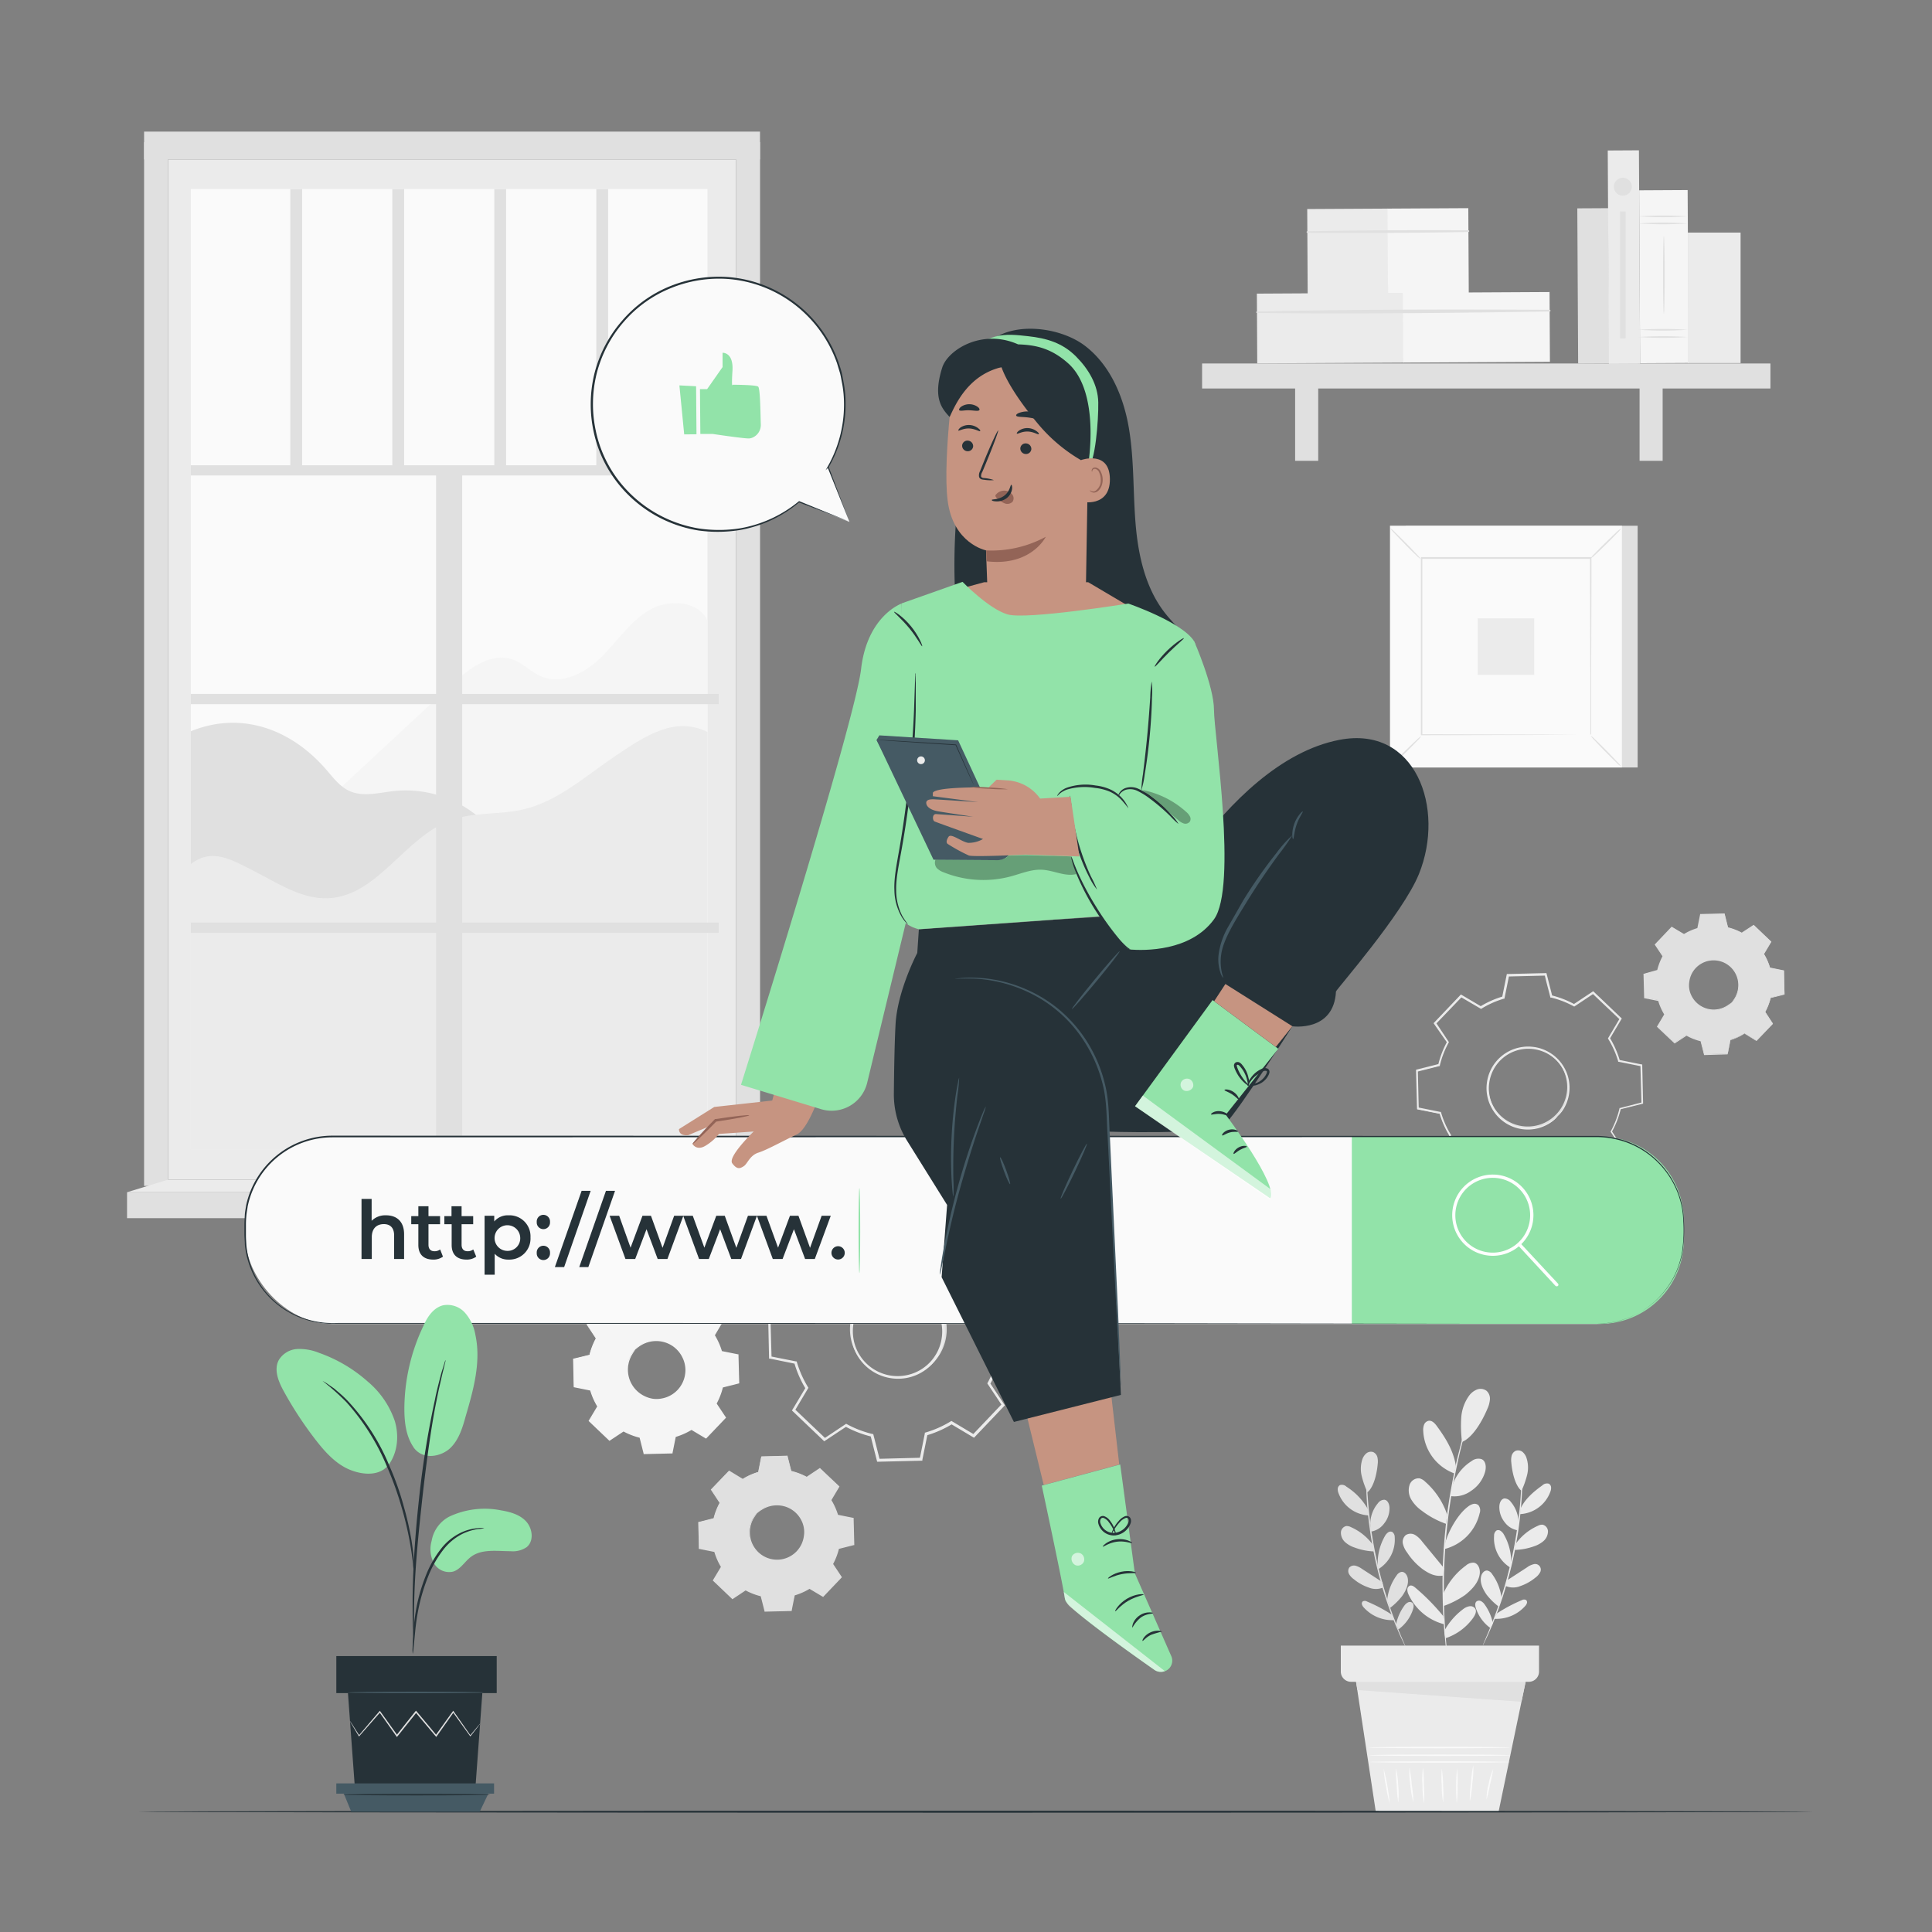 <svg xmlns="http://www.w3.org/2000/svg" viewBox="0 0 500 500"><rect x="0" y="0" width="500" height="500" fill="#808080" stroke="none"/><g id="freepik--background-complete--inject-15"><rect x="43.51" y="41.27" width="146.97" height="264.02" style="fill:#ebebeb"></rect><rect x="49.38" y="48.92" width="133.71" height="248.5" style="fill:#fafafa"></rect><polygon points="196.7 307.67 190.48 305.29 190.48 36.79 196.7 36.79 196.7 307.67" style="fill:#e0e0e0"></polygon><path d="M82.16,209.44l34.73-32.28c4.4-4.09,10.15-8.49,15.81-6.48,2.72,1,4.77,3.3,7.44,4.41,5.33,2.22,11.42-1,15.52-5.06s7.33-9.15,12.3-12.1,12.68-2.58,15.13,2.65v35.13l-50.46,21.6Z" style="fill:#f5f5f5"></path><path d="M49.38,189.25c12.8-5.21,25.57-.78,34.73,9.56,1.93,2.18,3.68,4.69,6.33,5.9,3.59,1.62,7.73.41,11.64,0A29.3,29.3,0,0,1,129.63,218L86.9,239l-37.52-.28Z" style="fill:#e0e0e0"></path><path d="M183.09,189.42c-8.43-4.07-15.84.86-23.62,6.07s-15,11.89-24.12,14c-6.09,1.4-12.62.62-18.52,2.72-12,4.27-18.94,19.51-31.66,20.24-6.91.4-13.1-3.79-19.26-6.93s-11-6.12-16.53-1.92v73.83H183.09Z" style="fill:#ebebeb"></path><rect x="49.38" y="120.41" width="136.61" height="2.65" style="fill:#e0e0e0"></rect><rect x="49.38" y="179.59" width="136.61" height="2.65" style="fill:#e0e0e0"></rect><rect x="49.38" y="238.76" width="136.61" height="2.65" style="fill:#e0e0e0"></rect><rect x="24.87" y="209.72" width="182.74" height="6.76" transform="translate(-96.86 329.34) rotate(-90)" style="fill:#e0e0e0"></rect><rect x="75.13" y="48.92" width="3.06" height="72.81" style="fill:#e0e0e0"></rect><rect x="101.53" y="48.92" width="3.06" height="72.81" style="fill:#e0e0e0"></rect><rect x="127.92" y="48.92" width="3.06" height="72.81" style="fill:#e0e0e0"></rect><rect x="154.32" y="48.92" width="3.06" height="72.81" style="fill:#e0e0e0"></rect><rect x="37.29" y="36.79" width="6.22" height="270.13" style="fill:#e0e0e0"></rect><rect x="37.29" y="34.06" width="159.4" height="7.2" style="fill:#e0e0e0"></rect><rect x="32.88" y="308.55" width="168.02" height="6.71" style="fill:#e0e0e0"></rect><polygon points="190.48 305.29 200.9 308.55 32.88 308.55 43.51 305.29 190.48 305.29" style="fill:#ebebeb"></polygon><path d="M192.21,382.73a16.24,16.24,0,0,1,4-1.77l.8-4,6.73-.17,1,3.95a16.3,16.3,0,0,1,4.09,1.57l3.39-2.25,4.87,4.64L215,388.2a16.29,16.29,0,0,1,1.77,4l4,.8.16,6.72-3.94,1a16.45,16.45,0,0,1-1.57,4.09l2.25,3.38L213,413.07,209.54,411a16.32,16.32,0,0,1-4,1.78l-.8,4-6.72.17L197,413a16.73,16.73,0,0,1-4.09-1.58l-3.38,2.25L184.67,409l2.08-3.49a16.66,16.66,0,0,1-1.78-4l-4-.8-.17-6.73,3.94-1a16.73,16.73,0,0,1,1.58-4.09l-2.25-3.39,4.63-4.87,3.49,2.08Zm3.65,8.94a7.21,7.21,0,1,0,10.2-.26A7.23,7.23,0,0,0,195.86,391.67Z" style="fill:#e0e0e0"></path><path d="M195.86,391.67a5.48,5.48,0,0,1,1.34-1.19,7.14,7.14,0,0,1,4.7-1.15,7.31,7.31,0,0,1,5.81,4,7.44,7.44,0,0,1,.73,4.24,7.33,7.33,0,0,1-6.05,6.35,6.91,6.91,0,0,1-2.22.06,7,7,0,0,1-2-.57,7.4,7.4,0,0,1-3-2.46,7.3,7.3,0,0,1-.36-7.9,5.36,5.36,0,0,1,1.12-1.39,17,17,0,0,0-1,1.47,7.18,7.18,0,0,0-.76,4.62,6.87,6.87,0,0,0,1.26,3,7,7,0,0,0,2.89,2.32,7,7,0,0,0,4,.47,7,7,0,0,0,5.72-6,6.42,6.42,0,0,0,0-2.1,6.55,6.55,0,0,0-.62-1.92,7,7,0,0,0-5.51-3.89,7.2,7.2,0,0,0-4.58,1C196.32,391.21,195.9,391.7,195.86,391.67Z" style="fill:#e0e0e0"></path><path d="M192.21,382.73l-.22-.11-.67-.38-2.63-1.53h.08l-4.61,4.89v-.13l2.27,3.38,0,.06,0,.06a16.4,16.4,0,0,0-1.56,4.07v.08l-.08,0-3.94,1L181,394q.09,3.18.18,6.72l-.13-.15,4,.79.1,0,0,.1a16.37,16.37,0,0,0,1.76,4l.06.09-.06.1-2.07,3.49,0-.23,4.88,4.63-.24,0,3.38-2.25.1-.07.11.06a16.23,16.23,0,0,0,4,1.55l.12,0,0,.12c.31,1.23.65,2.58,1,3.94l-.21-.15,6.73-.17-.2.16c.25-1.26.53-2.62.8-4l0-.13.12,0a16.58,16.58,0,0,0,4-1.75h0l.11-.06.11.06c1.17.7,2.33,1.4,3.49,2.08l-.26,0,4.64-4.87,0,.25-2.25-3.38-.07-.1.06-.11a16.47,16.47,0,0,0,1.56-4l0-.12.11,0,3.95-1-.15.19q-.09-3.44-.16-6.72l.15.18-4-.8-.11,0,0-.11a16.54,16.54,0,0,0-1.76-4l0-.09,0-.1,2.09-3.48,0,.21-4.86-4.65.19,0-3.38,2.24-.08.05-.08,0a16.18,16.18,0,0,0-4-1.57l-.08,0,0-.08c-.36-1.43-.68-2.73-1-3.95l.12.1-6.73.13.09-.07c-.33,1.59-.6,2.89-.82,4v0h0a17.93,17.93,0,0,0-3.07,1.2l-.72.39-.24.12.23-.15c.15-.1.38-.24.7-.42a16.5,16.5,0,0,1,3.06-1.27l0,.05.77-4,0-.07H197l6.72-.2h.1l0,.09c.31,1.22.64,2.51,1,3.94l-.1-.1a16.8,16.8,0,0,1,4.14,1.58h-.16l3.38-2.26.1-.07.1.09,4.88,4.62.1.1-.07.12c-.68,1.13-1.37,2.29-2.08,3.49v-.19a17,17,0,0,1,1.8,4l-.14-.13,4,.8.15,0V393c.06,2.19.11,4.43.17,6.72v.16l-.16,0-3.94,1,.15-.15a16.56,16.56,0,0,1-1.59,4.14v-.21l2.25,3.39.09.13-.11.12-4.64,4.87-.11.12-.14-.08-3.49-2.08h.21a16.5,16.5,0,0,1-4.06,1.79l.15-.15c-.28,1.37-.55,2.72-.8,4l0,.16h-.16l-6.73.16h-.16l0-.15-1-3.94.15.14a16.9,16.9,0,0,1-4.14-1.6h.2l-3.38,2.25-.13.09-.11-.11-4.87-4.64-.11-.1.08-.13,2.09-3.49v.19a16.57,16.57,0,0,1-1.79-4.06l.13.12-4-.8-.12,0v-.13c0-2.36-.1-4.61-.15-6.72v-.12l.11,0,3.95-1-.1.1a16.6,16.6,0,0,1,1.6-4.11V389L184,385.58l-.05-.07.06-.06,4.67-4.85,0,0,0,0,2.57,1.58.66.41Z" style="fill:#e0e0e0"></path><path d="M160.52,339.75a17.38,17.38,0,0,1,4.26-1.89l.86-4.24,7.15-.18,1.06,4.2a17.71,17.71,0,0,1,4.36,1.68l3.6-2.4,5.18,4.93-2.21,3.72a17.66,17.66,0,0,1,1.89,4.27l4.24.85.18,7.15-4.2,1.06a17.55,17.55,0,0,1-1.68,4.36l2.4,3.6L182.68,372,179,369.83a17.28,17.28,0,0,1-4.27,1.89l-.85,4.24-7.15.18-1.06-4.2a17.55,17.55,0,0,1-4.36-1.68l-3.6,2.4-5.18-4.93L154.7,364a17.28,17.28,0,0,1-1.89-4.27l-4.24-.85-.18-7.15,4.2-1.06a17.92,17.92,0,0,1,1.67-4.36l-2.39-3.6,4.93-5.18,3.72,2.21Zm3.88,9.51a7.68,7.68,0,1,0,10.86-.27A7.69,7.69,0,0,0,164.4,349.26Z" style="fill:#f5f5f5"></path><path d="M164.4,349.26a5.91,5.91,0,0,1,1.42-1.27,7.71,7.71,0,0,1,5-1.22,7.86,7.86,0,0,1,6.91,6.42,7.51,7.51,0,0,1,.06,2.37,7.84,7.84,0,0,1-6.44,6.76,7.21,7.21,0,0,1-2.36.05,7.33,7.33,0,0,1-2.19-.6,8,8,0,0,1-3.21-2.62,7.8,7.8,0,0,1-1.35-3.35,7.65,7.65,0,0,1,1-5.06,5.61,5.61,0,0,1,1.19-1.48,17.57,17.57,0,0,0-1,1.57,7.7,7.7,0,0,0-.82,4.92,7.5,7.5,0,0,0,1.34,3.18A7.63,7.63,0,0,0,167,361.4,7.45,7.45,0,0,0,169,362a7,7,0,0,0,2.24-.07,7.42,7.42,0,0,0,6.08-6.39,6.94,6.94,0,0,0-.05-2.23,7,7,0,0,0-.66-2,7.52,7.52,0,0,0-2.61-3,7.59,7.59,0,0,0-8.13-.13C164.88,348.78,164.44,349.3,164.4,349.26Z" style="fill:#f5f5f5"></path><path d="M160.52,339.75a1,1,0,0,1-.24-.12l-.71-.41-2.8-1.62.08,0c-1.25,1.34-2.9,3.1-4.9,5.22v-.14l2.41,3.59,0,.06,0,.07a17.16,17.16,0,0,0-1.65,4.33l0,.08-.09,0-4.19,1.07.12-.16q.09,3.39.19,7.16l-.14-.17,4.25.85.1,0,0,.1a17.16,17.16,0,0,0,1.87,4.22l.06.1-.06.1-2.21,3.72,0-.25,5.19,4.93-.25,0,3.6-2.4.1-.07.11.06a16.92,16.92,0,0,0,4.31,1.65l.12,0,0,.13c.34,1.31.7,2.75,1.07,4.19l-.22-.16,7.16-.18-.21.18c.27-1.34.56-2.79.85-4.25l0-.13.13,0a17.4,17.4,0,0,0,4.21-1.87h0l.11-.07.11.07,3.72,2.21-.27,0,4.93-5.18,0,.27-2.4-3.6-.07-.11.06-.12a17.09,17.09,0,0,0,1.66-4.3l0-.12.13,0,4.19-1.06-.15.21c-.06-2.45-.12-4.83-.17-7.16l.16.2-4.24-.86-.12,0,0-.11a17.26,17.26,0,0,0-1.87-4.22l-.06-.1.06-.1c.77-1.27,1.5-2.51,2.23-3.71l0,.23L181.69,337l.21,0-3.61,2.39-.08.05-.08-.05a17.64,17.64,0,0,0-4.31-1.67l-.09,0,0-.09c-.38-1.52-.72-2.9-1-4.2l.13.1-7.16.15.09-.08-.88,4.24v0h0a18.43,18.43,0,0,0-3.26,1.28l-.77.41a1,1,0,0,1-.25.13l.24-.16c.16-.1.4-.26.75-.44a17,17,0,0,1,3.25-1.36l0,.06c.22-1.16.49-2.55.82-4.25v-.08h.08l7.16-.21h.1l0,.1L174,337.6l-.1-.1a17.26,17.26,0,0,1,4.39,1.68h-.16l3.59-2.4.12-.08.09.1c1.65,1.55,3.37,3.19,5.2,4.92l.1.1-.07.13c-.72,1.2-1.45,2.44-2.21,3.72v-.2a17.86,17.86,0,0,1,1.92,4.31l-.15-.14,4.24.85.16,0v.16c.06,2.33.12,4.71.19,7.16V358l-.16.05-4.2,1.06.16-.16a17.57,17.57,0,0,1-1.7,4.41v-.22c.8,1.19,1.59,2.39,2.4,3.6l.1.14-.12.13-4.94,5.18-.12.13-.15-.09L178.85,370h.22a17.82,17.82,0,0,1-4.31,1.91l.15-.17c-.29,1.46-.58,2.9-.85,4.24l0,.17h-.17l-7.16.17h-.17l0-.17c-.37-1.45-.73-2.88-1.06-4.2l.16.16a18,18,0,0,1-4.41-1.7h.22l-3.61,2.39-.13.09-.12-.11-5.18-4.94-.11-.11.08-.13,2.22-3.72v.2a17.8,17.8,0,0,1-1.9-4.31l.14.12-4.25-.86-.13,0v-.14c-.06-2.51-.11-4.91-.16-7.16v-.12l.12,0,4.2-1-.1.1a17.68,17.68,0,0,1,1.7-4.38v.13l-2.39-3.61,0-.07.06-.07,5-5.15,0,0,.05,0,2.74,1.67.7.44Z" style="fill:#f5f5f5"></path><path d="M227.27,378h0l-1.63-6.47a26.78,26.78,0,0,1-6.71-2.58l-5.56,3.7h0l-8-7.63h0l3.41-5.72a27.2,27.2,0,0,1-2.91-6.57l-6.55-1.31v0L199,340.33h0l6.46-1.64a26.89,26.89,0,0,1,2.59-6.7l-3.7-5.56h0l7.62-8h0l5.72,3.41a27,27,0,0,1,6.57-2.91l1.31-6.55h0l11.06-.27h0l1.63,6.46a26.81,26.81,0,0,1,6.71,2.59l5.56-3.71h0l8,7.63v0l-3.41,5.72a26.86,26.86,0,0,1,2.91,6.57l6.55,1.31v0l.27,11.06h0l-6.46,1.63a27,27,0,0,1-2.59,6.71l3.7,5.56h0l-7.62,8h0l-5.72-3.41a27.24,27.24,0,0,1-6.57,2.91l-1.31,6.55h0Zm-8.34-9.11h0a26.88,26.88,0,0,0,6.72,2.59h0l1.64,6.46,11-.27,1.32-6.54h0a26.72,26.72,0,0,0,6.58-2.91h0l5.72,3.41,7.59-8-3.69-5.55h0a26.88,26.88,0,0,0,2.59-6.72h0l6.46-1.64-.27-11-6.54-1.31h0a26.72,26.72,0,0,0-2.91-6.58h0l3.41-5.72-8-7.59-5.55,3.69h0a26.88,26.88,0,0,0-6.72-2.59h0l-1.64-6.46-11,.27L224.37,319h0a26.72,26.72,0,0,0-6.58,2.91h0L212,318.46l-7.59,8,3.69,5.55h0a26.88,26.88,0,0,0-2.59,6.72h0l-6.46,1.63.27,11,6.54,1.32h0a26.88,26.88,0,0,0,2.91,6.58h0L205.4,365l8,7.59Zm13.41-12.34a12.52,12.52,0,1,1,.3,0Zm-8.58-20h0a11.82,11.82,0,0,0,8.56,20h.3a11.83,11.83,0,0,0-.29-23.65h-.3a11.76,11.76,0,0,0-8.27,3.67Z" style="fill:#e0e0e0"></path><path d="M223.76,336.53a9.14,9.14,0,0,1,2.2-2,11.77,11.77,0,0,1,7.71-1.88,12,12,0,0,1,9.55,6.59,11.49,11.49,0,0,1,1.11,3.32,11.36,11.36,0,0,1,.09,3.64,12.09,12.09,0,0,1-9.93,10.44,12.32,12.32,0,0,1-7-.85,12.12,12.12,0,0,1-5-4.05,12,12,0,0,1-.59-13,9,9,0,0,1,1.84-2.28c.07.05-.71.78-1.61,2.41a11.85,11.85,0,0,0-1.25,7.6,11.54,11.54,0,0,0,6.82,8.71,11.53,11.53,0,0,0,6.65.77,11.47,11.47,0,0,0,9.39-9.86,11.06,11.06,0,0,0-.07-3.45,10.69,10.69,0,0,0-1-3.15,11.55,11.55,0,0,0-9-6.39,11.78,11.78,0,0,0-7.52,1.63C224.51,335.78,223.82,336.59,223.76,336.53Z" style="fill:#ebebeb"></path><path d="M217.77,321.85a2.18,2.18,0,0,1-.37-.19l-1.1-.62L212,318.53l.14,0-7.57,8,0-.21c1.12,1.68,2.38,3.55,3.72,5.54l.06.1,0,.11a26.57,26.57,0,0,0-2.55,6.67l0,.13-.13,0-6.47,1.65.18-.24c.09,3.48.19,7.17.3,11l-.22-.25,6.55,1.3.17,0,.05.17a27.08,27.08,0,0,0,2.89,6.51l.1.15-.09.15c-1.06,1.78-2.23,3.74-3.41,5.74l-.06-.38,8,7.61-.39,0,5.55-3.7.17-.11.17.1a27,27,0,0,0,6.64,2.55l.19,0,.05.2c.52,2,1.08,4.24,1.64,6.47l-.33-.25,11-.28-.32.27c.42-2.07.86-4.3,1.31-6.54l0-.21.2-.05a26.82,26.82,0,0,0,6.5-2.88h0l.18-.11.18.1,5.73,3.42-.42.06,7.61-8,0,.42-3.7-5.56-.11-.17.1-.17a26.9,26.9,0,0,0,2.56-6.64l.05-.19.19-.05,6.47-1.63-.24.32q-.14-5.65-.26-11l.25.29-6.55-1.32-.18,0-.05-.17A27.13,27.13,0,0,0,255,331l-.1-.15.09-.15,3.43-5.73.05.35-8-7.63.33,0-5.57,3.68-.12.08-.13-.07a26.82,26.82,0,0,0-6.65-2.58l-.14,0,0-.13c-.59-2.36-1.11-4.48-1.61-6.48l.2.15-11.05.22.15-.12c-.54,2.61-1,4.75-1.36,6.54V319l-.07,0a28.3,28.3,0,0,0-5,2l-1.19.63a2,2,0,0,1-.39.2s.13-.09.37-.25.63-.39,1.16-.68a26.17,26.17,0,0,1,5-2.09l-.07.08c.34-1.78.76-3.93,1.27-6.55l0-.12h.12l11.05-.32h.16l0,.16,1.65,6.47-.16-.17a27.49,27.49,0,0,1,6.78,2.6h-.25l5.55-3.72.17-.11.15.14,8,7.6.16.16-.11.19L255.46,331v-.31a27.41,27.41,0,0,1,3,6.66l-.24-.22,6.55,1.31.25.05v.25q.13,5.38.29,11V350l-.25.06-6.47,1.65.24-.25a27.46,27.46,0,0,1-2.62,6.81v-.35l3.7,5.56.15.22-.19.19-7.61,8-.19.19-.23-.13-5.73-3.42h.34a27.58,27.58,0,0,1-6.66,2.95l.24-.26c-.45,2.25-.9,4.48-1.32,6.55l0,.26h-.27l-11,.26H227l-.06-.26c-.57-2.23-1.12-4.44-1.64-6.47l.25.24a27.72,27.72,0,0,1-6.8-2.63h.33l-5.56,3.69-.21.14-.18-.17-8-7.63-.18-.17.13-.2,3.42-5.73v.3a27.09,27.09,0,0,1-2.93-6.66l.21.2-6.54-1.33-.21,0v-.21c-.08-3.88-.17-7.57-.24-11v-.19l.19-.05,6.48-1.61-.17.16A27.05,27.05,0,0,1,208,331.9v.2l-3.67-5.57-.08-.11.1-.1,7.66-8,.06-.06.07,0,4.23,2.59,1.08.68A2.67,2.67,0,0,1,217.77,321.85Z" style="fill:#ebebeb"></path><path d="M451.49,267.47a14.82,14.82,0,0,1-3.63,1.6l-.72,3.61-6.08.15-.9-3.56a15.07,15.07,0,0,1-3.7-1.43l-3.06,2-4.4-4.2,1.88-3.15a14.82,14.82,0,0,1-1.6-3.63l-3.61-.72-.15-6.08,3.57-.9a15,15,0,0,1,1.42-3.7l-2-3.06,4.2-4.4,3.15,1.88a14.82,14.82,0,0,1,3.63-1.6l.72-3.61,6.08-.15.9,3.57a14.89,14.89,0,0,1,3.7,1.42l3.06-2,4.4,4.2-1.88,3.15a14.82,14.82,0,0,1,1.6,3.63l3.61.72.15,6.08-3.57.9a14.89,14.89,0,0,1-1.42,3.7l2,3.06-4.2,4.4-3.15-1.88Zm-3.3-8.08a6.52,6.52,0,1,0-9.22.23A6.52,6.52,0,0,0,448.19,259.39Z" style="fill:#e0e0e0"></path><path d="M448.19,259.39a4.88,4.88,0,0,1-1.21,1.08,6.63,6.63,0,0,1-7.15,0,6.74,6.74,0,0,1-2.35-2.62,6.26,6.26,0,0,1-.61-1.83,6.44,6.44,0,0,1-.05-2,6.64,6.64,0,0,1,5.47-5.74,6.12,6.12,0,0,1,2-.05,6.33,6.33,0,0,1,1.86.52,6.71,6.71,0,0,1,2.73,2.22,6.63,6.63,0,0,1,1.15,2.85,6.45,6.45,0,0,1-.83,4.29,4.75,4.75,0,0,1-1,1.26s.39-.43.89-1.33a6.55,6.55,0,0,0,.69-4.18,6.41,6.41,0,0,0-3.76-4.8,6.5,6.5,0,0,0-3.66-.42,6.32,6.32,0,0,0-5.17,5.43,6,6,0,0,0,0,1.9,6,6,0,0,0,.57,1.73,6.42,6.42,0,0,0,9.11,2.62A14.65,14.65,0,0,0,448.19,259.39Z" style="fill:#e0e0e0"></path><path d="M451.49,267.47a.92.92,0,0,1,.2.1l.61.35,2.37,1.38h-.07l4.17-4.43V265L456.71,262l0-.06,0-.05a15.05,15.05,0,0,0,1.41-3.68v-.07l.07,0,3.57-.91-.1.13c-.06-1.91-.11-3.94-.17-6.08l.12.14-3.61-.71-.09,0,0-.09a15,15,0,0,0-1.6-3.58l-.05-.09.05-.08,1.88-3.16,0,.21-4.41-4.19.21,0-3.05,2-.09.06-.1,0a15,15,0,0,0-3.65-1.41l-.11,0,0-.11c-.28-1.12-.59-2.33-.9-3.56l.18.14-6.08.15.18-.15c-.23,1.14-.47,2.37-.72,3.6l0,.11-.11,0a14.29,14.29,0,0,0-3.58,1.58h0l-.1.06-.09-.06-3.16-1.88.23,0-4.19,4.4,0-.23,2,3.06.06.09-.05.1a14.66,14.66,0,0,0-1.41,3.65l0,.11-.11,0-3.56.89.13-.17q.07,3.1.14,6.08l-.13-.17,3.6.73.1,0,0,.1a14.6,14.6,0,0,0,1.58,3.58l.05.09-.05.08c-.65,1.08-1.27,2.13-1.89,3.15l0-.19,4.39,4.2h-.18l3.07-2,.07-.05.07,0a15.05,15.05,0,0,0,3.66,1.43h.07l0,.08c.32,1.29.61,2.46.89,3.56l-.11-.08,6.08-.13-.08.07c.3-1.44.54-2.61.74-3.6v0h0a16.13,16.13,0,0,0,2.77-1.09l.65-.35a1.08,1.08,0,0,1,.22-.11l-.2.14-.64.37a14.06,14.06,0,0,1-2.77,1.15l0,0-.7,3.6v.07h-.07l-6.08.18H441l0-.08c-.28-1.11-.58-2.27-.91-3.56l.09.08A14.67,14.67,0,0,1,436.4,268h.14L433.48,270l-.09.06-.08-.08-4.42-4.18-.09-.09.07-.11,1.87-3.15v.16a14.93,14.93,0,0,1-1.62-3.66l.12.12-3.6-.72-.14,0v-.14c-.05-2-.1-4-.16-6.07V252l.14,0L429,251l-.13.13a15.45,15.45,0,0,1,1.44-3.75v.19l-2-3-.08-.13.1-.1,4.19-4.41.1-.11.13.08,3.16,1.88h-.19a15,15,0,0,1,3.66-1.62l-.13.14.73-3.6,0-.15h.15l6.07-.15h.15l0,.14c.31,1.23.61,2.45.89,3.56l-.13-.13a14.78,14.78,0,0,1,3.74,1.45h-.18l3.06-2,.12-.08.1.1,4.4,4.2.09.09-.07.11c-.65,1.1-1.3,2.18-1.88,3.15v-.16a15,15,0,0,1,1.61,3.66l-.12-.1,3.61.73.11,0v.12c0,2.13.09,4.16.13,6.08v.1l-.1,0-3.57.89.09-.09a15.24,15.24,0,0,1-1.44,3.72v-.11l2,3.06,0,.07-.06.05c-1.71,1.79-3.13,3.26-4.21,4.38l0,0,0,0L452.29,268l-.6-.37Z" style="fill:#e0e0e0"></path><path d="M400,252.11v0l1.45,5.72a24.35,24.35,0,0,1,5.94,2.29l4.92-3.28h0l7.1,6.76h0l-3,5.07a24.18,24.18,0,0,1,2.58,5.81l5.8,1.17h0l.24,9.8h0L419.29,287a24.2,24.2,0,0,1-2.29,5.94l3.28,4.93h0l-6.76,7.1h0l-5.07-3a23.7,23.7,0,0,1-5.82,2.58l-1.16,5.81h0l-9.8.24v0l-1.45-5.72a24.13,24.13,0,0,1-5.93-2.29l-4.93,3.28h0l-7.1-6.76h0l3-5.07a23.67,23.67,0,0,1-2.57-5.82l-5.81-1.16v0l-.24-9.79h0l5.73-1.44a23.63,23.63,0,0,1,2.28-5.94l-3.27-4.93h0l6.75-7.1h0l5.06,3a24.22,24.22,0,0,1,5.82-2.57l1.17-5.81h0Zm7.39,8.07h0a23.9,23.9,0,0,0-5.95-2.3h0L400,252.15l-9.75.24-1.17,5.8h0a24.32,24.32,0,0,0-5.83,2.58h0l-5.07-3-6.73,7.07,3.28,4.92h0a24.27,24.27,0,0,0-2.29,5.95h0l-5.72,1.45.24,9.75,5.79,1.16h0a23.6,23.6,0,0,0,2.58,5.83h0l-3,5.07,7.07,6.72,4.91-3.27h0a23.49,23.49,0,0,0,5.95,2.29h0l1.44,5.72,9.76-.24,1.16-5.8h0a24.32,24.32,0,0,0,5.83-2.58h0l5.06,3,6.73-7.07L417,292.89h0a23.87,23.87,0,0,0,2.29-5.95h0l5.72-1.45-.24-9.75-5.8-1.16h0a23.8,23.8,0,0,0-2.59-5.83h0l3-5.07-7.07-6.72Zm-11.88,10.94a10.21,10.21,0,1,1-.26,0Zm7.6,17.75h0a10.48,10.48,0,0,0-7.59-17.7h-.26a10.48,10.48,0,0,0,.25,21h.26a10.42,10.42,0,0,0,7.34-3.25Z" style="fill:#e0e0e0"></path><path d="M403.12,288.87a7.81,7.81,0,0,1-1.94,1.73,10.47,10.47,0,0,1-6.84,1.67,10.64,10.64,0,0,1-8.46-5.83,10.08,10.08,0,0,1-1-2.94,10.26,10.26,0,0,1-.08-3.23,10.71,10.71,0,0,1,8.8-9.25,10.32,10.32,0,0,1,3.23-.08,10.21,10.21,0,0,1,3,.83,10.7,10.7,0,0,1,4.4,3.59,10.59,10.59,0,0,1,.52,11.49,7.91,7.91,0,0,1-1.63,2,24.86,24.86,0,0,0,1.43-2.14,10.43,10.43,0,0,0,1.11-6.72,10.25,10.25,0,0,0-6.05-7.73,10.42,10.42,0,0,0-5.89-.68,10.18,10.18,0,0,0-8.31,8.74,9.5,9.5,0,0,0,.06,3.06,9.33,9.33,0,0,0,.91,2.79,10.28,10.28,0,0,0,8,5.66,10.47,10.47,0,0,0,6.66-1.44A23.3,23.3,0,0,0,403.12,288.87Z" style="fill:#ebebeb"></path><path d="M408.43,301.87l.33.17,1,.56,3.83,2.22-.12,0c1.71-1.83,4-4.23,6.7-7.13v.19l-3.3-4.91-.06-.09.05-.09a24.2,24.2,0,0,0,2.26-5.92l0-.11.11,0,5.73-1.47-.16.21c-.08-3.08-.17-6.35-.26-9.78l.19.23-5.8-1.16-.15,0,0-.14a24.35,24.35,0,0,0-2.57-5.77l-.08-.13.08-.14,3-5.08,0,.33-7.09-6.73.35,0-4.92,3.28-.15.09-.15-.08a23.56,23.56,0,0,0-5.88-2.26l-.17,0,0-.17c-.45-1.8-1-3.76-1.45-5.74l.29.23-9.78.24.29-.24-1.17,5.8,0,.18-.18,0a23.92,23.92,0,0,0-5.75,2.55h0l-.15.1-.16-.1L378,258l.37-.05L371.61,265l0-.37,3.27,4.92.1.15-.08.16a23.31,23.31,0,0,0-2.27,5.88l0,.17-.18,0-5.73,1.45.22-.29c.07,3.34.15,6.61.23,9.79l-.23-.27,5.8,1.17.16,0,.05.15a23.68,23.68,0,0,0,2.55,5.78l.08.13-.08.14-3,5.07,0-.31,7.07,6.76-.28,0,4.93-3.26.11-.07.11.06a23.86,23.86,0,0,0,5.89,2.29l.12,0,0,.11,1.43,5.74-.18-.13,9.79-.2-.13.11c.48-2.31.87-4.21,1.2-5.79v-.06l.06,0a24.73,24.73,0,0,0,4.46-1.75l1.05-.56.35-.18a2.19,2.19,0,0,1-.33.23q-.33.21-1,.6a23.88,23.88,0,0,1-4.46,1.85l.07-.07c-.31,1.58-.68,3.48-1.13,5.8l0,.11h-.1l-9.79.29h-.14l0-.14c-.46-1.77-.94-3.65-1.47-5.73l.14.15a24.28,24.28,0,0,1-6-2.3h.23l-4.92,3.29-.15.1-.14-.13-7.1-6.73-.14-.14.1-.17,3-5.08v.27a24.54,24.54,0,0,1-2.62-5.9l.21.19-5.8-1.15-.22-.05v-.22q-.12-4.77-.25-9.78v-.23l.22-.06,5.73-1.45-.21.21a24,24,0,0,1,2.32-6v.3L371.14,265l-.13-.2.16-.17,6.75-7.09.16-.17.21.12,5.08,3h-.31a24.4,24.4,0,0,1,5.9-2.62l-.21.23,1.17-5.8.05-.23h.23l9.79-.23h.23l.06.23c.5,2,1,3.94,1.45,5.73l-.22-.21a24.39,24.39,0,0,1,6,2.33h-.3l4.93-3.27.18-.12.16.15c2.46,2.34,4.86,4.63,7.08,6.76l.16.14-.11.19-3,5.07v-.27a24.12,24.12,0,0,1,2.6,5.9l-.19-.17,5.8,1.17.19,0v.19c.08,3.43.15,6.7.22,9.78v.17l-.16.05-5.74,1.43.14-.15a23.8,23.8,0,0,1-2.33,6v-.19l3.26,4.94.07.1-.09.09c-2.76,2.87-5.05,5.24-6.78,7.05l-.06,0-.06,0-3.74-2.29-1-.6Z" style="fill:#ebebeb"></path><rect x="408.31" y="53.92" width="8.07" height="40.15" transform="translate(-0.39 2.21) rotate(-0.31)" style="fill:#e0e0e0"></rect><rect x="338.36" y="54.06" width="20.9" height="22.17" transform="translate(-0.34 1.87) rotate(-0.31)" style="fill:#ebebeb"></rect><rect x="359.15" y="53.95" width="20.9" height="22.17" transform="translate(-0.34 1.98) rotate(-0.31)" style="fill:#f5f5f5"></rect><path d="M338.33,60.24q20.84.16,41.69-.2a.22.22,0,0,0,0-.44q-20.83-.12-41.69.26a.19.19,0,0,0,0,.38Z" style="fill:#e0e0e0"></path><rect x="325.32" y="75.9" width="37.97" height="18.06" transform="translate(-0.45 1.85) rotate(-0.31)" style="fill:#ebebeb"></rect><rect x="363.1" y="75.7" width="37.97" height="18.06" transform="translate(-0.45 2.05) rotate(-0.31)" style="fill:#f5f5f5"></rect><path d="M325.29,81c25.23.28,50.54,0,75.76-.38a.22.22,0,0,0,0-.44c-25.22-.13-50.53-.12-75.75.44a.19.19,0,0,0,0,.38Z" style="fill:#e0e0e0"></path><rect x="311.1" y="94.07" width="147.09" height="6.47" style="fill:#e0e0e0"></rect><rect x="335.18" y="97.18" width="5.97" height="22.08" style="fill:#e0e0e0"></rect><rect x="424.32" y="97.18" width="5.97" height="22.08" style="fill:#e0e0e0"></rect><rect x="416.23" y="38.95" width="8.07" height="55.22" transform="translate(-0.35 2.25) rotate(-0.31)" style="fill:#ebebeb"></rect><rect x="424.34" y="49.24" width="12.54" height="44.75" transform="translate(-0.38 2.31) rotate(-0.31)" style="fill:#f5f5f5"></rect><path d="M436.67,57.83a93.71,93.71,0,0,1-12.54,0,89.46,89.46,0,0,1,12.54,0Z" style="fill:#e0e0e0"></path><path d="M436.67,56a93.71,93.71,0,0,1-12.54,0,89.46,89.46,0,0,1,12.54,0Z" style="fill:#e0e0e0"></path><path d="M436.67,87.22a89.46,89.46,0,0,1-12.54,0,93.71,93.71,0,0,1,12.54,0Z" style="fill:#e0e0e0"></path><path d="M436.67,85.34a89.46,89.46,0,0,1-12.54,0,93.71,93.71,0,0,1,12.54,0Z" style="fill:#e0e0e0"></path><path d="M430.6,81.24c-.12,0-.21-4.51-.21-10.08s.09-10.09.21-10.09.22,4.52.22,10.09S430.72,81.24,430.6,81.24Z" style="fill:#e0e0e0"></path><rect x="436.81" y="60.19" width="13.65" height="33.78" style="fill:#ebebeb"></rect><path d="M422.31,48.35A2.32,2.32,0,1,1,420,46,2.32,2.32,0,0,1,422.31,48.35Z" style="fill:#e0e0e0"></path><rect x="419.28" y="54.73" width="1.43" height="32.85" style="fill:#e0e0e0"></rect><polygon points="350.6 433 356.06 468.92 387.82 468.92 395.19 433.52 350.6 433" style="fill:#ebebeb"></polygon><path d="M390.75,456c0,.11-8.13.19-18.17.19s-18.18-.08-18.18-.19,8.14-.18,18.18-.18S390.75,455.92,390.75,456Z" style="fill:#fafafa"></path><path d="M390.88,454.26c0,.1-8.2.18-18.3.18s-18.3-.08-18.3-.18,8.19-.19,18.3-.19S390.88,454.15,390.88,454.26Z" style="fill:#fafafa"></path><path d="M390.81,452.26c0,.1-8.19.19-18.29.19s-18.3-.09-18.3-.19,8.19-.19,18.3-.19S390.81,452.16,390.81,452.26Z" style="fill:#fafafa"></path><path d="M359.71,466.87a28.12,28.12,0,0,1-1-4.52,28.7,28.7,0,0,1-.61-4.59,58.93,58.93,0,0,1,1.58,9.11Z" style="fill:#fafafa"></path><path d="M361.87,466.49a34.72,34.72,0,0,1-.39-4.41,35.17,35.17,0,0,1-.21-4.43,21.8,21.8,0,0,1,.58,4.4A21.09,21.09,0,0,1,361.87,466.49Z" style="fill:#fafafa"></path><path d="M365.81,466.49A22.34,22.34,0,0,1,365,462a21.94,21.94,0,0,1-.24-4.6,37.7,37.7,0,0,1,.61,4.55A39.56,39.56,0,0,1,365.81,466.49Z" style="fill:#fafafa"></path><path d="M368.57,466.68a22.45,22.45,0,0,1-.44-4.6,22.85,22.85,0,0,1,.14-4.61,38.56,38.56,0,0,1,.24,4.6A37.5,37.5,0,0,1,368.57,466.68Z" style="fill:#fafafa"></path><path d="M373.47,466.49a24.3,24.3,0,0,1-.34-4.36,26.39,26.39,0,0,1,0-4.38,26.93,26.93,0,0,1,.34,4.37A26.18,26.18,0,0,1,373.47,466.49Z" style="fill:#fafafa"></path><path d="M377,466.68a55.07,55.07,0,0,1,.07-9,26.53,26.53,0,0,1,.15,4.51A28.08,28.08,0,0,1,377,466.68Z" style="fill:#fafafa"></path><path d="M380.39,466.2a30.71,30.71,0,0,1,.27-4.72,30.37,30.37,0,0,1,.64-4.68,27.94,27.94,0,0,1-.27,4.72A30.12,30.12,0,0,1,380.39,466.2Z" style="fill:#fafafa"></path><path d="M384.71,465.73a16,16,0,0,1,.54-4,15.48,15.48,0,0,1,1.18-3.87,36.65,36.65,0,0,1-.82,3.95A32.64,32.64,0,0,1,384.71,465.73Z" style="fill:#fafafa"></path><path d="M381.65,362.11s0,.06,0,.18l-.15.5-.61,1.94c-.27.84-.59,1.87-.93,3.08s-.77,2.56-1.14,4.09-.84,3.19-1.24,5-.81,3.75-1.23,5.79c-.76,4.1-1.45,8.62-1.94,13.41s-.68,9.36-.74,13.53c0,2.08,0,4.06.05,5.91s.13,3.58.23,5.15.21,3,.31,4.24.21,2.32.31,3.2.16,1.53.21,2c0,.21,0,.38,0,.52s0,.19,0,.19a1.32,1.32,0,0,1,0-.18c0-.14-.05-.31-.08-.52-.07-.49-.16-1.16-.28-2s-.26-1.95-.37-3.2-.28-2.67-.37-4.24-.22-3.3-.27-5.16-.08-3.84-.09-5.93c0-4.17.25-8.76.72-13.56s1.19-9.33,2-13.43c.42-2.05.8-4,1.26-5.8s.86-3.48,1.28-5,.84-2.88,1.2-4.08.7-2.23,1-3.06.5-1.45.67-1.92l.18-.5A1,1,0,0,1,381.65,362.11Z" style="fill:#ebebeb"></path><path d="M375.92,384.35a11.82,11.82,0,0,1,4.94-6.23,2.8,2.8,0,0,1,2.61-.48c1.11.53,1.2,2.09.87,3.28a8.71,8.71,0,0,1-3.6,4.9,7.31,7.31,0,0,1-5.39,1.36" style="fill:#ebebeb"></path><path d="M374,399.37c.82-3.1,3.3-7.5,5.87-9.42a3.65,3.65,0,0,1,1.33-.71,1.51,1.51,0,0,1,1.42.31,2.14,2.14,0,0,1,.32,2.05,12.49,12.49,0,0,1-9.26,9.33" style="fill:#ebebeb"></path><path d="M373.46,412.6a18,18,0,0,1,5.92-7.44,2.84,2.84,0,0,1,2.06-.74c1.12.21,1.63,1.58,1.53,2.71-.2,2.34-2,4.22-3.83,5.67a23.6,23.6,0,0,1-5.47,2.81" style="fill:#ebebeb"></path><path d="M373.76,422.1a17.55,17.55,0,0,1,5-5.73,3.6,3.6,0,0,1,1.51-.67,1.53,1.53,0,0,1,1.48.56c.51.74,0,1.74-.51,2.46a14.41,14.41,0,0,1-7.18,5.27" style="fill:#ebebeb"></path><path d="M373.51,418.24a56,56,0,0,0-7.2-7.33c-.4-.34-.92-.71-1.43-.54a1.08,1.08,0,0,0-.66,1,2.84,2.84,0,0,0,.27,1.2,14,14,0,0,0,9.27,7.79" style="fill:#ebebeb"></path><path d="M373.74,405.87,368.09,399a6.76,6.76,0,0,0-1.84-1.74,2.32,2.32,0,0,0-2.41,0,2.3,2.3,0,0,0-.77,2.28,6,6,0,0,0,1.1,2.26,16.7,16.7,0,0,0,4.12,4.38c1.66,1.14,3.17,1.88,5.16,1.59" style="fill:#ebebeb"></path><path d="M374.53,392a19.69,19.69,0,0,0-5.69-8.54,3.31,3.31,0,0,0-1.48-.87,2.5,2.5,0,0,0-2.6,1.82,4.66,4.66,0,0,0,.52,3.74,9.63,9.63,0,0,0,2.66,2.81,22.63,22.63,0,0,0,6.28,3.4" style="fill:#ebebeb"></path><path d="M376.79,379.53c-.55-4-2.63-7.32-5-10.55-.51-.69-1.22-1.41-2.06-1.28a1.62,1.62,0,0,0-1.18,1,3.77,3.77,0,0,0-.22,1.6,12.33,12.33,0,0,0,8,11" style="fill:#ebebeb"></path><path d="M378.37,373.19a32.77,32.77,0,0,1-.21-6.18,11,11,0,0,1,2-5.75,4.75,4.75,0,0,1,2.05-1.64,2.63,2.63,0,0,1,2.52.33,2.73,2.73,0,0,1,.86,2.22,7.06,7.06,0,0,1-.63,2.37c-1.51,3.62-4,7.63-6.64,8.65" style="fill:#ebebeb"></path><path d="M353.74,378a3.28,3.28,0,0,1,0,.51c0,.37,0,.85,0,1.45s0,1.4,0,2.29,0,1.91.11,3c.1,2.25.32,4.92.66,7.87s.87,6.19,1.56,9.55,1.55,6.51,2.4,9.36,1.75,5.38,2.57,7.48c.38,1.05.78,2,1.11,2.82s.64,1.54.89,2.11.43,1,.57,1.34a2.74,2.74,0,0,1,.18.47s-.1-.14-.25-.44l-.63-1.31c-.27-.57-.6-1.26-.95-2.09s-.77-1.75-1.17-2.81c-.85-2.09-1.75-4.62-2.64-7.47s-1.73-6-2.44-9.39-1.19-6.61-1.54-9.58-.52-5.64-.58-7.9c-.06-1.12-.05-2.14-.06-3s0-1.66,0-2.29l.06-1.46A2.42,2.42,0,0,1,353.74,378Z" style="fill:#e0e0e0"></path><path d="M354.62,394.33a8.47,8.47,0,0,1,2-5.31,2.06,2.06,0,0,1,1.68-.89c.87.13,1.27,1.17,1.3,2.05a6.2,6.2,0,0,1-1.4,4.11,5.21,5.21,0,0,1-3.38,2.08" style="fill:#e0e0e0"></path><path d="M356.54,405a14.24,14.24,0,0,1,2-7.68,2.75,2.75,0,0,1,.75-.77,1.1,1.1,0,0,1,1-.1,1.59,1.59,0,0,1,.66,1.34,8.94,8.94,0,0,1-4.3,8.34" style="fill:#e0e0e0"></path><path d="M359,414.09a13,13,0,0,1,2.42-6.34,2,2,0,0,1,1.25-.94c.81-.11,1.45.72,1.63,1.51.36,1.64-.45,3.3-1.39,4.69a17.2,17.2,0,0,1-3.12,3.09" style="fill:#e0e0e0"></path><path d="M361.28,420.5a12.52,12.52,0,0,1,2.19-5,2.63,2.63,0,0,1,.88-.78,1.09,1.09,0,0,1,1.13.06c.51.4.39,1.18.18,1.79a10.28,10.28,0,0,1-3.75,5.13" style="fill:#e0e0e0"></path><path d="M360.28,417.92a39.8,39.8,0,0,0-6.48-3.44,1.15,1.15,0,0,0-1.09-.06.76.76,0,0,0-.24.8,1.94,1.94,0,0,0,.44.76,10,10,0,0,0,8,3.31" style="fill:#e0e0e0"></path><path d="M357.77,409.45,352.44,406a5.08,5.08,0,0,0-1.62-.79,1.66,1.66,0,0,0-1.65.5,1.64,1.64,0,0,0,0,1.72,4.26,4.26,0,0,0,1.24,1.3,12,12,0,0,0,3.75,2.1,4.9,4.9,0,0,0,3.85,0" style="fill:#e0e0e0"></path><path d="M355.31,399.8a14.06,14.06,0,0,0-5.71-4.59,2.32,2.32,0,0,0-1.2-.27,1.76,1.76,0,0,0-1.37,1.8,3.28,3.28,0,0,0,1.16,2.43,6.88,6.88,0,0,0,2.41,1.34,15.9,15.9,0,0,0,5,1" style="fill:#e0e0e0"></path><path d="M354.17,390.86a16.41,16.41,0,0,0-5.7-6.1,1.71,1.71,0,0,0-1.67-.43,1.17,1.17,0,0,0-.59.95,2.75,2.75,0,0,0,.19,1.13,8.8,8.8,0,0,0,7.83,5.78" style="fill:#e0e0e0"></path><path d="M353.89,386.2a22.86,22.86,0,0,1-1.47-4.16,7.88,7.88,0,0,1,.15-4.36,3.49,3.49,0,0,1,1.05-1.56,1.87,1.87,0,0,1,1.79-.31,2,2,0,0,1,1.06,1.32,5.15,5.15,0,0,1,.08,1.75c-.25,2.79-1.1,6.07-2.66,7.32" style="fill:#e0e0e0"></path><path d="M393.9,377.6a4,4,0,0,1,0,.51l.05,1.45c0,.63,0,1.4,0,2.29s0,1.92,0,3c-.07,2.25-.26,4.93-.58,7.9s-.85,6.2-1.54,9.57-1.57,6.54-2.44,9.4-1.8,5.37-2.65,7.46c-.4,1.06-.82,2-1.17,2.81s-.67,1.53-.95,2.09l-.63,1.31a2.44,2.44,0,0,1-.24.44,3.7,3.7,0,0,1,.17-.47c.15-.34.34-.78.57-1.34s.56-1.28.89-2.11.74-1.76,1.12-2.82c.81-2.1,1.69-4.63,2.56-7.47s1.69-6,2.4-9.37,1.2-6.59,1.57-9.54.55-5.63.65-7.87c.08-1.13.08-2.15.11-3s0-1.66,0-2.29,0-1.08,0-1.45A1.88,1.88,0,0,1,393.9,377.6Z" style="fill:#ebebeb"></path><path d="M393,394a8.44,8.44,0,0,0-2-5.31,2,2,0,0,0-1.67-.89c-.87.13-1.27,1.17-1.3,2.05a6.19,6.19,0,0,0,1.39,4.11,5.26,5.26,0,0,0,3.38,2.09" style="fill:#ebebeb"></path><path d="M391.09,404.62a14.25,14.25,0,0,0-2-7.68,2.79,2.79,0,0,0-.76-.77,1.09,1.09,0,0,0-1-.1,1.54,1.54,0,0,0-.66,1.34,8.9,8.9,0,0,0,4.3,8.34" style="fill:#ebebeb"></path><path d="M388.61,413.74a13,13,0,0,0-2.43-6.34,2,2,0,0,0-1.25-.94c-.8-.1-1.45.72-1.62,1.51-.37,1.64.45,3.3,1.39,4.69a16.87,16.87,0,0,0,3.12,3.09" style="fill:#ebebeb"></path><path d="M386.36,420.15a12.4,12.4,0,0,0-2.2-5,2.53,2.53,0,0,0-.88-.78,1.11,1.11,0,0,0-1.13.06c-.5.4-.39,1.18-.18,1.79a10.3,10.3,0,0,0,3.76,5.13" style="fill:#ebebeb"></path><path d="M387.36,417.57a40.49,40.49,0,0,1,6.47-3.44,1.17,1.17,0,0,1,1.1-.06.76.76,0,0,1,.24.8,2,2,0,0,1-.45.76,9.94,9.94,0,0,1-8,3.31" style="fill:#ebebeb"></path><path d="M389.86,409.1l5.34-3.47a4.61,4.61,0,0,1,1.62-.79,1.46,1.46,0,0,1,1.68,2.21,4.27,4.27,0,0,1-1.23,1.31,12.14,12.14,0,0,1-3.75,2.09,4.92,4.92,0,0,1-3.86,0" style="fill:#ebebeb"></path><path d="M392.33,399.45a14,14,0,0,1,5.71-4.59,2.29,2.29,0,0,1,1.19-.27,1.79,1.79,0,0,1,1.38,1.8,3.38,3.38,0,0,1-1.16,2.44,7.22,7.22,0,0,1-2.41,1.34,16.23,16.23,0,0,1-5,.95" style="fill:#ebebeb"></path><path d="M393.46,390.51c1.23-2.6,3.37-4.42,5.7-6.1a1.74,1.74,0,0,1,1.68-.43,1.16,1.16,0,0,1,.58.95,2.59,2.59,0,0,1-.19,1.13,8.82,8.82,0,0,1-7.83,5.79" style="fill:#ebebeb"></path><path d="M393.75,385.85a22.86,22.86,0,0,0,1.47-4.16,7.88,7.88,0,0,0-.16-4.36,3.39,3.39,0,0,0-1-1.55,1.86,1.86,0,0,0-1.79-.32,2,2,0,0,0-1.07,1.33,5.08,5.08,0,0,0-.07,1.74c.24,2.8,1.09,6.07,2.66,7.32" style="fill:#ebebeb"></path><path d="M347,425.88v6.73a2.65,2.65,0,0,0,2.65,2.64h46a2.65,2.65,0,0,0,2.65-2.64v-6.73Z" style="fill:#ebebeb"></path><polygon points="350.94 435.25 351.32 437.39 393.76 440.42 394.83 435.25 350.94 435.25" style="fill:#e0e0e0"></polygon><rect x="363.8" y="136.06" width="60.02" height="62.56" style="fill:#e0e0e0"></rect><rect x="359.73" y="136.06" width="60.02" height="62.56" style="fill:#fafafa"></rect><path d="M419.77,198.64h-60V136h60Zm-60,0h60V136.08h-60Z" style="fill:#e0e0e0"></path><rect x="367.8" y="144.47" width="43.88" height="45.74" style="fill:#fafafa"></rect><path d="M367.8,190.52a6.86,6.86,0,0,1-1.08,1.26c-.7.74-1.69,1.74-2.79,2.83s-2.12,2-2.87,2.74a7.63,7.63,0,0,1-1.26,1.06,6.51,6.51,0,0,1,1.07-1.26c.7-.74,1.69-1.74,2.8-2.83s2.12-2.06,2.87-2.75A7.05,7.05,0,0,1,367.8,190.52Z" style="fill:#e0e0e0"></path><path d="M411.69,190.41a7,7,0,0,1,1.25,1.08c.74.7,1.75,1.69,2.83,2.79s2.06,2.12,2.75,2.87a7.2,7.2,0,0,1,1.05,1.26,6.67,6.67,0,0,1-1.25-1.07c-.74-.7-1.74-1.69-2.83-2.8s-2.07-2.12-2.75-2.87A6.53,6.53,0,0,1,411.69,190.41Z" style="fill:#e0e0e0"></path><path d="M411.57,144.59a6.86,6.86,0,0,1,1.08-1.26c.7-.74,1.68-1.74,2.79-2.82s2.12-2.06,2.86-2.75a6.5,6.5,0,0,1,1.27-1A7.07,7.07,0,0,1,418.5,138c-.71.74-1.69,1.74-2.8,2.83s-2.12,2.06-2.87,2.75A7.05,7.05,0,0,1,411.57,144.59Z" style="fill:#e0e0e0"></path><path d="M367.68,144.71a7.84,7.84,0,0,1-1.26-1.09c-.74-.7-1.74-1.68-2.82-2.79s-2.06-2.12-2.75-2.86a6.5,6.5,0,0,1-1.05-1.27,6.92,6.92,0,0,1,1.25,1.08c.74.7,1.74,1.68,2.83,2.79s2.06,2.12,2.75,2.87A6.5,6.5,0,0,1,367.68,144.71Z" style="fill:#e0e0e0"></path><path d="M411.57,190.21a.72.72,0,0,1,0-.22c0-.15,0-.36,0-.64,0-.57,0-1.39,0-2.47,0-2.16,0-5.31,0-9.32,0-8-.05-19.42-.08-33.09l.17.17-43.76,0h0l.2-.2c0,16.79,0,32.5,0,45.74l-.17-.16,31.69.08,8.9.05,2.35,0h0l-2.32,0-8.86.05-31.8.08h-.16v-.17c0-13.24,0-29,0-45.74v-.19h.2l43.76,0h.17v.17c0,13.71-.06,25.16-.08,33.2,0,4,0,7.13,0,9.28,0,1.06,0,1.88,0,2.44,0,.27,0,.47,0,.62Z" style="fill:#e0e0e0"></path><rect x="382.42" y="160.02" width="14.64" height="14.64" style="fill:#ebebeb"></rect></g><g id="freepik--Browser--inject-15"><rect x="63.47" y="294.13" width="372.3" height="48.51" rx="22.54" style="fill:#fafafa"></rect><path d="M349.85,294.13h64.2a21.71,21.71,0,0,1,21.71,21.71v5.08a21.71,21.71,0,0,1-21.71,21.71h-64.2a0,0,0,0,1,0,0V294.13A0,0,0,0,1,349.85,294.13Z" style="fill:#92E3A9"></path><path d="M104.58,319.42v6.41H102v-6.08c0-2-1-2.95-2.66-2.95-1.86,0-3.12,1.13-3.12,3.37v5.66H93.56V310.28h2.62v5.66a5,5,0,0,1,3.73-1.42C102.59,314.52,104.58,316.05,104.58,319.42Z" style="fill:#263238"></path><path d="M114.64,325.22a4.13,4.13,0,0,1-2.51.76c-2.45,0-3.86-1.3-3.86-3.78v-5.38h-1.84v-2.09h1.84v-2.56h2.62v2.56h3v2.09h-3v5.32c0,1.09.55,1.68,1.55,1.68a2.38,2.38,0,0,0,1.47-.46Z" style="fill:#263238"></path><path d="M123.25,325.22a4.11,4.11,0,0,1-2.51.76c-2.45,0-3.85-1.3-3.85-3.78v-5.38H115v-2.09h1.85v-2.56h2.61v2.56h3v2.09h-3v5.32c0,1.09.55,1.68,1.55,1.68a2.38,2.38,0,0,0,1.47-.46Z" style="fill:#263238"></path><path d="M137.29,320.24a5.45,5.45,0,0,1-5.67,5.74,4.63,4.63,0,0,1-3.59-1.51v5.42h-2.62V314.64h2.5v1.47a4.61,4.61,0,0,1,3.71-1.59A5.44,5.44,0,0,1,137.29,320.24Zm-2.66,0a3.32,3.32,0,1,0-3.31,3.49A3.25,3.25,0,0,0,134.63,320.24Z" style="fill:#263238"></path><path d="M138.91,316.25a1.72,1.72,0,1,1,3.43,0,1.72,1.72,0,1,1-3.43,0Zm0,8a1.72,1.72,0,1,1,3.43,0,1.72,1.72,0,1,1-3.43,0Z" style="fill:#263238"></path><path d="M150.52,308.19h2.34L146,327.92H143.6Z" style="fill:#263238"></path><path d="M156.82,308.19h2.35l-6.91,19.73h-2.35Z" style="fill:#263238"></path><path d="M176.85,314.64l-4.12,11.19h-2.52l-2.89-7.71-2.93,7.71h-2.52l-4.1-11.19h2.47l2.95,8.26,3.08-8.26h2.2l3,8.3,3-8.3Z" style="fill:#263238"></path><path d="M195.9,314.64l-4.13,11.19h-2.51l-2.89-7.71-2.94,7.71h-2.51l-4.11-11.19h2.48l3,8.26,3.08-8.26h2.2l3,8.3,3-8.3Z" style="fill:#263238"></path><path d="M215,314.64l-4.13,11.19h-2.51l-2.89-7.71-2.94,7.71H200l-4.11-11.19h2.47l3,8.26,3.08-8.26h2.2l3,8.3,3-8.3Z" style="fill:#263238"></path><path d="M215.18,324.24a1.72,1.72,0,1,1,3.44,0,1.72,1.72,0,1,1-3.44,0Z" style="fill:#263238"></path><path d="M413.22,342.63l2.07-.12c.68-.07,1.52-.22,2.52-.38a24.69,24.69,0,0,0,3.37-1,22.43,22.43,0,0,0,8.17-5.38,24,24,0,0,0,3.7-5.07,22.66,22.66,0,0,0,2.28-6.75,39.51,39.51,0,0,0,.3-8,21.89,21.89,0,0,0-2-8.53,22.73,22.73,0,0,0-5.72-7.64,22,22,0,0,0-9.12-4.77,23,23,0,0,0-5.41-.71h-17.6l-25.91,0L86,294.34a22.42,22.42,0,0,0-21.9,17.87c-.11.84-.28,1.66-.35,2.5s-.11,1.67-.1,2.52v2.54c0,.84.08,1.67.11,2.51a22.29,22.29,0,0,0,19.1,19.9,18,18,0,0,0,2.43.21c.81.06,1.64,0,2.46,0h80.27l127.6.05,86,.07,23.39,0,6.08,0,2.07,0s-.7,0-2.07,0l-6.08,0-23.39,0-86,.07-127.6,0H87.78c-.83,0-1.64,0-2.47,0a18.57,18.57,0,0,1-2.48-.21,22.71,22.71,0,0,1-19.46-20.28c0-.85-.11-1.71-.12-2.55v-2.54c0-.84.07-1.71.11-2.56s.23-1.69.35-2.54A22.85,22.85,0,0,1,86,293.91l283.84.06,25.91,0h17.6a23,23,0,0,1,5.47.73,22.1,22.1,0,0,1,9.2,4.83,23,23,0,0,1,5.77,7.72,22.35,22.35,0,0,1,2,8.61,40.68,40.68,0,0,1-.32,8,23.24,23.24,0,0,1-2.32,6.79,24,24,0,0,1-3.74,5.09,22.46,22.46,0,0,1-8.23,5.37,24.56,24.56,0,0,1-3.39,1c-1,.15-1.84.31-2.53.36Z" style="fill:#263238"></path><path d="M386.34,325a10.51,10.51,0,1,1,10.51-10.5A10.51,10.51,0,0,1,386.34,325Zm0-20.18A9.68,9.68,0,1,0,396,314.5,9.69,9.69,0,0,0,386.34,304.82Z" style="fill:#fff"></path><path d="M402.84,332.89a.43.43,0,0,1-.3-.13L393,322.45a.42.42,0,0,1,.61-.57l9.59,10.31a.43.43,0,0,1,0,.59A.46.46,0,0,1,402.84,332.89Z" style="fill:#fff"></path><path d="M222.41,329.47c-.12,0-.22-4.94-.22-11s.1-11,.22-11,.21,4.94.21,11S222.53,329.47,222.41,329.47Z" style="fill:#92E3A9"></path></g><g id="freepik--Character--inject-15"><path d="M248.19,126.91a157.65,157.65,0,0,0,.05,39c.41,3.28,1.11,6.86,3.69,8.91,3.08,2.44,7.91,1.59,10.71-1.16s3.84-6.88,3.79-10.81-1.06-7.76-1.77-11.62c-.94-5.09-1.41-10.37-3.69-15s-7-8.6-12.12-8.08" style="fill:#263238"></path><path d="M255.77,88.82c5.87-5.78,18.46-4.31,25,.66s10,13.16,11.38,21.29,1.06,16.45,1.73,24.66,2.52,16.68,7.59,23.18c2.17,2.77,4.88,5.12,6.81,8.06a18.51,18.51,0,0,1,.76,19,16.72,16.72,0,0,1-17,8c-6.82-1.29-12.06-7.1-14.67-13.53s-3-13.51-3.57-20.43a563.47,563.47,0,0,0-8.68-64.18" style="fill:#263238"></path><path d="M248.59,152.34l6.11-1.66h26.93l14.6,8.62s-25.53,11.49-35,6.88a26.57,26.57,0,0,1-12.65-13.07" style="fill:#c69481"></path><path d="M281.84,103.59,282,100l-21.5-4.78c-6.65-.92-14.07,5.55-14.7,12.23-.7,7.42-1.26,16.51-.55,22.08,1.42,11.22,9.93,12.9,9.93,12.9l.91,24.51L280.77,168Z" style="fill:#c69481"></path><path d="M249,115.28a1.43,1.43,0,0,0,1.33,1.49,1.38,1.38,0,0,0,1.52-1.25,1.43,1.43,0,0,0-1.33-1.48A1.37,1.37,0,0,0,249,115.28Z" style="fill:#263238"></path><path d="M248,111.41c.17.19,1.28-.58,2.82-.52s2.65.85,2.82.67-.09-.42-.57-.8a4,4,0,0,0-2.24-.77,3.89,3.89,0,0,0-2.26.65C248.12,111,248,111.32,248,111.41Z" style="fill:#263238"></path><path d="M264.06,116a1.43,1.43,0,0,0,1.33,1.49,1.38,1.38,0,0,0,1.52-1.25,1.43,1.43,0,0,0-1.34-1.48A1.36,1.36,0,0,0,264.06,116Z" style="fill:#263238"></path><path d="M263.16,112.21c.17.19,1.28-.58,2.82-.53s2.64.86,2.82.68-.09-.43-.57-.8a4,4,0,0,0-2.25-.77,3.79,3.79,0,0,0-2.25.65C263.25,111.79,263.08,112.12,263.16,112.21Z" style="fill:#263238"></path><path d="M257.22,124.25a10.34,10.34,0,0,0-2.49-.53c-.39,0-.76-.14-.82-.41a2,2,0,0,1,.3-1.16c.4-.94.82-1.92,1.25-3,1.75-4.21,3-7.68,2.86-7.75s-1.73,3.29-3.47,7.51l-1.21,3a2.33,2.33,0,0,0-.25,1.54,1,1,0,0,0,.63.6,3,3,0,0,0,.66.11A10,10,0,0,0,257.22,124.25Z" style="fill:#263238"></path><path d="M255.21,142.45a29.5,29.5,0,0,0,15.44-3.53s-3.78,7.72-15.3,6.34Z" style="fill:#936457"></path><path d="M257.75,128a2.8,2.8,0,0,1,2.52-1,2.54,2.54,0,0,1,1.72,1,1.62,1.62,0,0,1,.07,1.84,1.88,1.88,0,0,1-2,.45,5.85,5.85,0,0,1-1.93-1.24,1.56,1.56,0,0,1-.42-.47.49.49,0,0,1,0-.57" style="fill:#936457"></path><path d="M261.72,125.46c-.25,0-.31,1.65-1.78,2.79s-3.24.9-3.26,1.13.39.34,1.14.38a4.14,4.14,0,0,0,2.72-.85,3.66,3.66,0,0,0,1.38-2.34C262,125.87,261.83,125.45,261.72,125.46Z" style="fill:#263238"></path><path d="M263,107.56c.14.42,1.68.27,3.48.54s3.25.82,3.5.45c.11-.18-.13-.58-.71-1a5.71,5.71,0,0,0-2.57-1,5.83,5.83,0,0,0-2.74.23C263.23,107,262.89,107.36,263,107.56Z" style="fill:#263238"></path><path d="M248.24,106.13c.26.36,1.34,0,2.61.05s2.35.31,2.61-.05c.11-.18,0-.53-.51-.88a3.77,3.77,0,0,0-4.2,0C248.29,105.6,248.13,106,248.24,106.13Z" style="fill:#263238"></path><path d="M281.51,121.14c1.95-1.29,2.8-12.42,2.72-17s-2.53-8.64-5.75-11.88C275,88.76,270.92,87.53,266,87c-2.76-.3-5.72-.66-8.39.1s-4.16,1.7-5.46,4.15c-.72,1.36-.91,3.3.34,4.19s2.82.17,4.23-.23c3.74-1.07,7.84.14,11.07,2.3s5.77,5.21,8.26,8.21c3.23,3.91,4.76,10.41,5.48,15.42" style="fill:#92E3A9"></path><path d="M243.85,95.12c1.43-4.54,10.27-10.16,19.63-6,4.3.15,8.48.86,13.06,5,8.27,7.55,5.1,26,5.1,26a41.91,41.91,0,0,1-13.19-10.65c-5.31-6.4-8.22-11.41-9.26-14.45h0c-8.64,2.08-11.9,9.63-13.42,12.9C243.82,105.78,241.32,103.13,243.85,95.12Z" style="fill:#263238"></path><path d="M279.81,119.06c.18-.09,7.36-2.51,7.43,4.92s-7.4,6-7.41,5.75S279.81,119.06,279.81,119.06Z" style="fill:#c69481"></path><path d="M282.07,126.89s.13.09.35.19a1.27,1.27,0,0,0,1,0,3.2,3.2,0,0,0,1.45-2.89,4.35,4.35,0,0,0-.38-1.84,1.5,1.5,0,0,0-1-1,.65.65,0,0,0-.76.36c-.1.21-.05.36-.09.37s-.16-.12-.1-.43a.84.84,0,0,1,.28-.47,1,1,0,0,1,.72-.19,1.8,1.8,0,0,1,1.36,1.14,4.41,4.41,0,0,1,.47,2.06c0,1.5-.79,2.91-1.86,3.23a1.35,1.35,0,0,1-1.18-.19C282.08,127.07,282,126.91,282.07,126.89Z" style="fill:#936457"></path><path d="M199.85,284.82l-15,1.66-9.13,5.73s-.18,1.86,2.42,1.56l5.15-2.17-4.08,4.46s1,1.79,3.23.54a12.66,12.66,0,0,0,3.62-3.14l9-.63s-6.8,6.54-5.55,8.24,2.06,1.34,3,.72,1.53-2.78,3.76-3.49,5.94-2.81,9.94-4.71c3.45-1.63,6.94-13.3,6.94-13.3l-11.49-2.24Z" style="fill:#c69481"></path><path d="M193.89,288.64c0,.19-3.78.92-8.51,1.63l-.12,0,.19-.1c-3.3,3.38-6.07,6-6.21,5.87s2.42-3,5.72-6.35l.08-.09h.11l.13,0C190,288.88,193.86,288.45,193.89,288.64Z" style="fill:#936457"></path><polygon points="289.66 379.01 286.87 354.83 264.45 361.11 270.11 384.3 289.66 379.01" style="fill:#c69481"></polygon><path d="M289.91,379l3.79,28.18,9.43,21.43a2.91,2.91,0,0,1-1.68,3.91h0a2.91,2.91,0,0,1-2.65-.34c-4.93-3.44-23-16.16-23.19-18.24-.19-2.41-6-29.46-6-29.46Z" style="fill:#92E3A9"></path><g style="opacity:0.6"><path d="M301.45,432.47,275.31,412l.19,1.19a4.36,4.36,0,0,0,1.47,2.64c2.12,1.82,8.06,6.7,21.75,16.31a2.89,2.89,0,0,0,2.73.33Z" style="fill:#fff"></path></g><g style="opacity:0.6"><path d="M279.65,402a1.76,1.76,0,0,1,.83,2.2,1.69,1.69,0,0,1-2.17.85,1.85,1.85,0,0,1-.87-2.33,1.75,1.75,0,0,1,2.35-.63" style="fill:#fff"></path></g><path d="M293.09,421.21a8.71,8.71,0,0,1,2.12-2.57c1.51-1.1,3.13-.95,3.14-1.13s-.38-.24-1.05-.22a4.42,4.42,0,0,0-2.45.84,4.51,4.51,0,0,0-1.62,2C293,420.78,293,421.2,293.09,421.21Z" style="fill:#263238"></path><path d="M295.69,424.66c.15.1.91-1,2.29-1.6a23.11,23.11,0,0,1,2.69-.79c.06-.16-1.39-.54-3,.22S295.53,424.61,295.69,424.66Z" style="fill:#263238"></path><path d="M288.61,417c.15.11,1.31-1.52,3.37-2.71s4-1.44,4-1.63-2.13-.22-4.33,1.09S288.46,416.92,288.61,417Z" style="fill:#263238"></path><path d="M286.74,408.51c.1.15,1.55-.74,3.56-1.13s3.68-.16,3.71-.34-1.68-.72-3.84-.27S286.63,408.39,286.74,408.51Z" style="fill:#263238"></path><path d="M285.41,400.26c.12.15,1.53-1,3.68-1.27s3.8.52,3.87.35-.33-.37-1-.65a6.3,6.3,0,0,0-2.92-.32,6.19,6.19,0,0,0-2.75,1C285.64,399.82,285.36,400.21,285.41,400.26Z" style="fill:#263238"></path><path d="M288.79,397.43a2.37,2.37,0,0,0-.13-1.07,7.45,7.45,0,0,0-1.28-2.65,3.33,3.33,0,0,0-1.65-1.34,1.18,1.18,0,0,0-1.27.46,1.93,1.93,0,0,0-.24,1.34,4.11,4.11,0,0,0,4.16,3.2,4.76,4.76,0,0,0,4.24-3.2,1.63,1.63,0,0,0-.13-1.37,1.16,1.16,0,0,0-1.29-.42,4,4,0,0,0-1.69,1.26,8.33,8.33,0,0,0-1.58,2.48,2.5,2.5,0,0,0-.27,1,13.28,13.28,0,0,1,2.17-3.22,3.75,3.75,0,0,1,1.5-1.05.6.6,0,0,1,.7.22,1.1,1.1,0,0,1,0,.9,4.27,4.27,0,0,1-3.71,2.74,3.57,3.57,0,0,1-3.57-2.67,1.38,1.38,0,0,1,.13-.94.64.64,0,0,1,.69-.27A3.08,3.08,0,0,1,287,394,11,11,0,0,1,288.79,397.43Z" style="fill:#263238"></path><path d="M237.8,240.52l-.41,6.1s-5.15,9.75-5.62,18.49c-.28,5.07-.39,12.55-.44,17.93a22.67,22.67,0,0,0,3.46,12.25l10.32,16.55-1.42,18.69L262.4,368l27.69-7-3.28-69.15-11.14-36.52L273.55,238Z" style="fill:#263238"></path><path d="M293.58,236.72l.49,7.95s22.24-47.36,52.58-53.2c19.71-3.8,27.48,17.69,20.56,34.75-4.16,10.27-21.44,29.93-21.46,30.38-.55,10.55-11.29,9-11.29,9S321,286.85,317,291c-2.74,2.85-31.65,1.83-31.65,1.83l-9.09-18.79-3.66-36Z" style="fill:#263238"></path><path d="M255.13,286.37a8.83,8.83,0,0,1-.52,1.71c-.41,1.2-.93,2.74-1.57,4.58-1.31,3.87-3,9.25-4.68,15.27s-2.88,11.53-3.71,15.53c-.39,1.91-.71,3.51-1,4.75a8.05,8.05,0,0,1-.42,1.73,9.66,9.66,0,0,1,.18-1.78c.14-1.13.4-2.77.76-4.79.72-4,1.9-9.57,3.54-15.61s3.44-11.41,4.87-15.25c.71-1.92,1.32-3.47,1.77-4.52A9.49,9.49,0,0,1,255.13,286.37Z" style="fill:#455a64"></path><path d="M248.23,278.91a38.46,38.46,0,0,1-.44,4.5c-.32,2.78-.69,6.61-.9,10.86s-.21,8.11-.16,10.9a38.26,38.26,0,0,1,0,4.52,4.71,4.71,0,0,1-.2-1.2c-.09-.78-.18-1.91-.26-3.31a106,106,0,0,1,0-10.94,107.75,107.75,0,0,1,1.08-10.89c.22-1.38.42-2.5.59-3.26A4.66,4.66,0,0,1,248.23,278.91Z" style="fill:#455a64"></path><path d="M290.09,359.53a2.48,2.48,0,0,1,0-.34c0-.26,0-.58-.08-1,0-.91-.14-2.18-.24-3.8-.19-3.35-.45-8.11-.78-14-.6-11.85-1.43-28.15-2.33-46.15-.29-4.5-.19-8.94-1.14-13A36.61,36.61,0,0,0,280.9,270a34.65,34.65,0,0,0-15.24-13.43,36.86,36.86,0,0,0-13.45-3.3c-1.64-.07-2.92,0-3.79,0l-1,.05h-.34a26.67,26.67,0,0,1,5.13-.3,35.86,35.86,0,0,1,13.63,3.13,35.38,35.38,0,0,1,8.25,5.12,35.91,35.91,0,0,1,7.31,8.42,36.93,36.93,0,0,1,4.68,11.39c1,4.21.87,8.67,1.16,13.15.84,18,1.6,34.3,2.15,46.16.24,5.87.43,10.64.57,14,0,1.62.1,2.89.13,3.81,0,.4,0,.73,0,1S290.11,359.53,290.09,359.53Z" style="fill:#455a64"></path><path d="M277.42,261.13c-.13-.12,2.52-3.55,5.92-7.67s6.28-7.37,6.42-7.26-2.51,3.55-5.92,7.67S277.56,261.24,277.42,261.13Z" style="fill:#455a64"></path><path d="M321.72,233.07a123.24,123.24,0,0,1,8.62-12.31,31,31,0,0,1,4.12-4.61,56,56,0,0,1-3.59,5.07c-2.25,3.09-5.29,7.42-8.35,12.41s-5.94,9.56-6.47,13.38a12.75,12.75,0,0,0,.58,6.12,3.39,3.39,0,0,1-.81-1.51,10.63,10.63,0,0,1-.43-4.71,19.48,19.48,0,0,1,2.2-6.6" style="fill:#455a64"></path><path d="M337.16,210c.14.13-.94,1.48-1.61,3.45s-.69,3.69-.89,3.7-.47-1.81.28-3.91S337.05,209.9,337.16,210Z" style="fill:#455a64"></path><path d="M274.49,310.24c-.16-.08,1.23-3.33,3.11-7.26s3.54-7.05,3.7-7-1.23,3.32-3.11,7.25S274.65,310.31,274.49,310.24Z" style="fill:#455a64"></path><path d="M258.82,299.49c.17-.06.88,1.45,1.59,3.38s1.14,3.54,1,3.6-.88-1.45-1.58-3.38S258.65,299.56,258.82,299.49Z" style="fill:#455a64"></path><path d="M222.85,173.14c1.6-13.84,10.48-16.94,10.48-16.94l1.3,81.77-10.2,42.23a9.46,9.46,0,0,1-12,6.83l-20.66-6.28S221.26,187,222.85,173.14Z" style="fill:#92E3A9"></path><path d="M309.07,166s5.11,11.63,5.11,17.75,6.12,45.77,0,54.17S296,246,292.61,245.75c-4.67-.39-26.45-40.67-25.56-41.19l12.25-2.66s8.58.53,12.67,4,8.09-.53,8.09-.53l8.65-37.17" style="fill:#92E3A9"></path><path d="M292,156.2S306,161,309.07,166s-14.59,70.42-14.59,70.42l-56.68,4.06s-4.47-.81-5.69-4.87,1.22-79.45,1.22-79.45l15.77-5.58s6.78,7,11.66,8.43S292,156.2,292,156.2Z" style="fill:#92E3A9"></path><path d="M236.88,174.15a2.94,2.94,0,0,1,.06.67c0,.52,0,1.16.06,1.93,0,1.68,0,4.11,0,7.11a233.32,233.32,0,0,1-1.74,23.37c-.57,4.54-1.25,8.86-1.95,12.76s-1.46,7.39-1.38,10.37a14.45,14.45,0,0,0,1.62,6.75,19.53,19.53,0,0,0,1.46,2.13s-.2-.13-.51-.45a9.25,9.25,0,0,1-1.17-1.56,14.17,14.17,0,0,1-1.86-6.86c-.14-3,.57-6.6,1.25-10.48s1.33-8.21,1.89-12.74c1.14-9.06,1.69-17.32,1.94-23.31.1-2.92.18-5.32.24-7.09,0-.77,0-1.41.06-1.93A2.09,2.09,0,0,1,236.88,174.15Z" style="fill:#263238"></path><path d="M292,209.16a25,25,0,0,0-2-2.38,10.07,10.07,0,0,0-2.69-1.86,13,13,0,0,0-3.89-1,15.86,15.86,0,0,0-7.29.42,6.25,6.25,0,0,0-1.91,1.08c-.37.38-.59.58-.63.56s.12-.29.45-.73a5.47,5.47,0,0,1,1.92-1.34,14.72,14.72,0,0,1,7.55-.63,12.86,12.86,0,0,1,4.06,1.13,9.58,9.58,0,0,1,2.76,2.08,8.22,8.22,0,0,1,1.33,1.9C291.93,208.85,292,209.14,292,209.16Z" style="fill:#263238"></path><path d="M277.24,221.65c.1,0,.55,1.53,1.59,3.93a73.75,73.75,0,0,0,4.79,9,71.8,71.8,0,0,0,5.93,8.31,19.3,19.3,0,0,0,2.14,2.21,6.17,6.17,0,0,0,.92.63s-.46,0-1.08-.43a14.76,14.76,0,0,1-2.32-2.11,60.9,60.9,0,0,1-10.8-17.46,30.49,30.49,0,0,1-1-3A4.09,4.09,0,0,1,277.24,221.65Z" style="fill:#263238"></path><path d="M298.84,172.53c-.14-.09,1.15-2.13,3.28-4.2s4.19-3.32,4.28-3.18-1.76,1.61-3.83,3.64S299,172.65,298.84,172.53Z" style="fill:#263238"></path><path d="M231.38,158.33c.09-.14,2.38,1.27,4.44,3.82s3,5.06,2.84,5.12-1.33-2.26-3.35-4.71S231.27,158.48,231.38,158.33Z" style="fill:#263238"></path><path d="M283.91,230.22a15.9,15.9,0,0,1-2-3.21,46.07,46.07,0,0,1-5-17.38,15.09,15.09,0,0,1,0-3.77,35.41,35.41,0,0,1,.48,3.72,59.43,59.43,0,0,0,1.79,8.81,60.45,60.45,0,0,0,3.14,8.42A33.25,33.25,0,0,1,283.91,230.22Z" style="fill:#263238"></path><path d="M305,213.25a20.36,20.36,0,0,1-2.1-2,49.94,49.94,0,0,0-5.32-4.57,18.3,18.3,0,0,0-3.22-2,4.19,4.19,0,0,0-2.91-.31,3.21,3.21,0,0,0-1.64,1.12c-.27.4-.33.68-.38.67s-.06-.31.17-.79a3,3,0,0,1,1.7-1.43,4.48,4.48,0,0,1,3.29.19,16.77,16.77,0,0,1,3.37,2.06,34.6,34.6,0,0,1,5.27,4.78A9.74,9.74,0,0,1,305,213.25Z" style="fill:#263238"></path><g style="opacity:0.3"><path d="M278.55,226.21c-2.93.74-5.9-1-8.92-1.12-2.74-.14-5.36,1-8,1.71a27.55,27.55,0,0,1-17.43-1.05,4.71,4.71,0,0,1-1.76-1.09,2.22,2.22,0,0,1-.33-2.2c5.09-.05,10.17.17,15.27.12a5.83,5.83,0,0,0,3-.59,1.29,1.29,0,0,0,.54-.56s3.05-.1,4.14-.11c2.45,0,5.28.19,7.73.18,1.07,0,4.51.15,4.43.15"></path></g><g style="opacity:0.3"><path d="M295.33,204.39A23.65,23.65,0,0,1,307,210.13a3.84,3.84,0,0,1,.93,1.12,1.4,1.4,0,0,1,0,1.39,1.45,1.45,0,0,1-1.61.46,4.29,4.29,0,0,1-1.51-.95L295.09,204"></path></g><path d="M298.05,176.35a23.17,23.17,0,0,1,.09,4.15c-.05,2.55-.23,6.09-.6,10s-.86,7.4-1.29,9.92a22,22,0,0,1-.86,4.05,30.47,30.47,0,0,1,.41-4.12c.31-2.53.73-6,1.1-9.91s.61-7.39.78-9.93A30.58,30.58,0,0,1,298.05,176.35Z" style="fill:#263238"></path><polygon points="253.89 204.37 247.96 191.59 227.57 190.31 226.85 191.5 242.31 221.28 260.94 221.43 253.89 204.37" style="fill:#455a64"></polygon><path d="M253.17,205.56l-5.93-12.79-20.39-1.28,14.74,31,16.53.12a3.93,3.93,0,0,0,2.67-1l.15-.14Z" style="fill:#455a64"></path><path d="M237.7,197.51a1,1,0,1,0-.06-1.45A1,1,0,0,0,237.7,197.51Z" style="fill:#ebebeb"></path><path d="M277.06,206.21l-7.88.46a11.17,11.17,0,0,0-8.45-4.71l-2.81-.18-2.06,2s-13.83-.26-14.44,1.41l0,.55,0,.32,11.75,1.53s-10-.66-10.64-.68-2.79-.34-2.82.84c0,1,1.08,1.81,2.8,2.17.7.15,9.35,1.45,9.35,1.45l-9.57-.69c-1.07-.08-1,1.65-.42,1.91s12.53,4.54,12.53,4.54a7.4,7.4,0,0,1-3.82,1c-1.68-.22-4.43-2.57-5.09-1.58s-.58,1.59-.24,1.85a44.44,44.44,0,0,0,5.48,3c1.3.44,14.66-.23,14.66-.23l13.95.48Z" style="fill:#c69481"></path><path d="M251.15,203.69a41.11,41.11,0,0,1,4.85.13,39,39,0,0,1,4.84.43,38.67,38.67,0,0,1-4.85-.13A36.85,36.85,0,0,1,251.15,203.69Z" style="fill:#936457"></path><path d="M252,203.13s-.14-.27-.37-.76-.59-1.28-1-2.13c-.86-1.92-2-4.46-3.32-7.38l.08,0-4.67-.3-11.27-.75-3.41-.25-.93-.08-.32,0h.32l.93,0,3.42.19,11.27.69,4.67.31h.06l0,.05,3.26,7.41.93,2.15C251.94,202.85,252,203.13,252,203.13Z" style="fill:#263238"></path><path d="M330.81,271.42,317.23,288.5s13.72,18.24,11.52,21.64l-35-23.85,20.07-27.48Z" style="fill:#92E3A9"></path><g style="opacity:0.6"><path d="M307.78,279.25a1.72,1.72,0,0,0-2.13.87,1.67,1.67,0,0,0,.85,2.13,1.83,1.83,0,0,0,2.26-.95,1.73,1.73,0,0,0-1.13-2.11" style="fill:#fff"></path></g><g style="opacity:0.6"><path d="M293.76,286.29l2-2.77,33,24.21a2.92,2.92,0,0,1,0,2.79Z" style="fill:#fff"></path></g><path d="M317.91,288.73c-.13.16-1-.38-2.23-.45s-2.17.31-2.27.13.85-1,2.32-.84S318.06,288.6,317.91,288.73Z" style="fill:#263238"></path><path d="M320.39,292.84c-.08.19-1-.06-2.09.23s-1.8.91-2,.78.43-1.15,1.78-1.48S320.5,292.68,320.39,292.84Z" style="fill:#263238"></path><path d="M319.26,298.62c-.17-.08.21-1.08,1.31-1.68s2.14-.38,2.11-.19-.87.32-1.77.83S319.44,298.72,319.26,298.62Z" style="fill:#263238"></path><path d="M320.57,284.49c-.18.1-.77-.69-1.76-1.32s-1.94-.87-1.92-1.08,1.16-.28,2.31.48S320.75,284.42,320.57,284.49Z" style="fill:#263238"></path><path d="M323.25,281c-.05.07-.79-.31-1.7-1.27a9.16,9.16,0,0,1-1.38-1.87,9.52,9.52,0,0,1-.6-1.24,2.8,2.8,0,0,1-.22-.78.91.91,0,0,1,.58-.94,1.13,1.13,0,0,1,1,.16,2.34,2.34,0,0,1,.57.56,7.31,7.31,0,0,1,.79,1.14,7.4,7.4,0,0,1,.82,2.2,3.52,3.52,0,0,1,0,2.12c-.12,0-.12-.8-.48-2a8.22,8.22,0,0,0-.89-2,7.68,7.68,0,0,0-.75-1c-.29-.36-.6-.59-.81-.49s-.1.05-.1.22a2,2,0,0,0,.16.57,9.77,9.77,0,0,0,.52,1.18,12.94,12.94,0,0,0,1.18,1.85C322.71,280.39,323.32,280.91,323.25,281Z" style="fill:#263238"></path><path d="M322.85,281.08a3.5,3.5,0,0,1,.77-2,6.85,6.85,0,0,1,1.61-1.7,7,7,0,0,1,1.2-.71,1.75,1.75,0,0,1,1.72-.06,1,1,0,0,1,.37,1,3.09,3.09,0,0,1-.29.75,4.58,4.58,0,0,1-.85,1.15,4.86,4.86,0,0,1-2,1.23,2.72,2.72,0,0,1-2.13,0,19,19,0,0,0,2-.49,4.77,4.77,0,0,0,1.72-1.21,4.26,4.26,0,0,0,.7-1c.21-.41.29-.8.13-.86a1.19,1.19,0,0,0-1,.12,6.12,6.12,0,0,0-1.1.61A7.61,7.61,0,0,0,324,279.4C323.24,280.36,323,281.12,322.85,281.08Z" style="fill:#263238"></path><polygon points="334.46 265.59 330.18 270.95 314.22 259.11 317.13 254.66 334.46 265.59" style="fill:#c69481"></polygon></g><g id="freepik--speech-bubble--inject-15"><path d="M219.85,135.07l-13.1-5.17a32.86,32.86,0,1,1,7.56-9h0Z" style="fill:#fafafa"></path><path d="M219.85,135.07c-.34-.92-2-5.28-5.39-14.24l-.08-.2-.15.15,0,0,.22.16a32.55,32.55,0,0,0,4.39-16.52,29,29,0,0,0-.46-5.18c-.17-.88-.32-1.78-.52-2.68s-.53-1.78-.81-2.69a33.14,33.14,0,0,0-15.9-18.49,32.65,32.65,0,0,0-13.34-3.72,33.54,33.54,0,0,0-14.42,2.42A32.35,32.35,0,0,0,161,83a33,33,0,0,0-7.19,13.79,33.5,33.5,0,0,0-.18,14.9,32.4,32.4,0,0,0,5.85,12.83,33.32,33.32,0,0,0,21.17,12.75,35.59,35.59,0,0,0,10.78-.09A32.59,32.59,0,0,0,206.84,130l-.14,0,13.15,5-13-5.3-.07,0-.06.05a32.63,32.63,0,0,1-15.33,7,35.38,35.38,0,0,1-10.64,0,33,33,0,0,1-20.83-12.63,31.82,31.82,0,0,1-5.73-12.63,33,33,0,0,1,.19-14.65,32.46,32.46,0,0,1,7.07-13.57,31.84,31.84,0,0,1,12.18-8.71,33,33,0,0,1,14.18-2.4,32.33,32.33,0,0,1,13.13,3.65A32.75,32.75,0,0,1,216.62,94l.8,2.65c.21.88.35,1.77.53,2.64a29.23,29.23,0,0,1,.48,5.12,32.52,32.52,0,0,1-4.24,16.37l-.53.94.75-.77h0l-.23,0Z" style="fill:#263238"></path><path d="M181.15,100.71H183L187,95l0-3.7s2.86-.2,2.56,4.65.06,3.62.06,3.62,6.09,0,6.6.5.58,6.43.67,9.71a3.54,3.54,0,0,1-2.49,3.6,2.48,2.48,0,0,1-.65.09c-1.52,0-9.29-1.16-9.29-1.16l-3.21,0Z" style="fill:#92E3A9"></path><polygon points="175.83 99.74 177.07 112.42 180.25 112.39 180.15 99.96 175.83 99.74" style="fill:#92E3A9"></polygon></g><g id="freepik--Floor--inject-15"><path d="M469.26,468.87c0,.14-97.05.26-216.74.26S35.75,469,35.75,468.87s97-.26,216.77-.26S469.26,468.73,469.26,468.87Z" style="fill:#263238"></path></g><g id="freepik--Plant--inject-15"><path d="M116.29,392.49a21.57,21.57,0,0,1,13.34-1.62c2.43.4,5,1.13,6.6,2.95s2,5,.07,6.58a6.31,6.31,0,0,1-4.16,1.05c-3.53,0-7.44-.66-10.26,1.46-1.61,1.21-2.68,3.23-4.61,3.82a4.53,4.53,0,0,1-5-2.22,7.8,7.8,0,0,1-.56-5.74A8.75,8.75,0,0,1,116.29,392.49Z" style="fill:#92E3A9"></path><path d="M107,374.54c2.48,3.54,7.3,2.37,9.54.21s3.18-5.3,4-8.3c2-6.83,4-14,2.49-21a11.64,11.64,0,0,0-2.68-5.7,6.09,6.09,0,0,0-5.76-1.92c-2.44.65-4,3-5,5.29a50.11,50.11,0,0,0-4.94,21.45c0,3.45.4,7.08,2.35,9.93" style="fill:#92E3A9"></path><path d="M100.17,379.63c2.69-3.2,3.21-7.87,2-11.88a22.92,22.92,0,0,0-7-10.2,37.91,37.91,0,0,0-12.59-7.43,13.47,13.47,0,0,0-5.66-1A6,6,0,0,0,72.14,352c-1.33,2.52-.06,5.59,1.32,8.09a96.27,96.27,0,0,0,8.27,12.6c2.48,3.19,5.32,6.34,9.09,7.79s7.71,1.27,9.71-1.35" style="fill:#92E3A9"></path><path d="M106.82,428a8.17,8.17,0,0,0,.22-1.61c.12-1.17.26-2.64.43-4.39s.48-4.06,1-6.45A49.33,49.33,0,0,1,110.8,408a28.19,28.19,0,0,1,3.89-6.88A14.55,14.55,0,0,1,119.6,397a14,14,0,0,1,4.14-1.29,7.14,7.14,0,0,0,1.61-.23,7.42,7.42,0,0,0-1.64,0,12.48,12.48,0,0,0-4.31,1.12,14.4,14.4,0,0,0-5.18,4.12,27.17,27.17,0,0,0-4,7,46.28,46.28,0,0,0-2.33,7.73A55.1,55.1,0,0,0,107,422c-.14,1.87-.19,3.38-.22,4.43A7.07,7.07,0,0,0,106.82,428Z" style="fill:#263238"></path><path d="M107.12,424.64a3.13,3.13,0,0,0,0-.75v-2.14c0-1.85,0-4.54.09-7.85.17-6.63.74-13.77,1.84-23.83,1-9.46,2.45-20.47,3.93-27.63.31-1.62.63-3.09.93-4.37s.54-2.4.77-3.29.37-1.53.5-2.08a3.1,3.1,0,0,0,.13-.74,3.75,3.75,0,0,0-.26.7c-.16.54-.37,1.22-.62,2s-.56,2-.88,3.27-.69,2.74-1,4.37A239.75,239.75,0,0,0,108.43,388c-1.1,10.08-1.6,19.26-1.65,25.91,0,3.32,0,6,.12,7.87,0,.87.1,1.58.13,2.14A3.58,3.58,0,0,0,107.12,424.64Z" style="fill:#263238"></path><path d="M107.17,406.94a16.71,16.71,0,0,0,0-2.24c-.08-1.43-.28-3.51-.68-6.05a80.47,80.47,0,0,0-2-8.81,72.49,72.49,0,0,0-3.69-10.43A55.58,55.58,0,0,0,90,362.55a29.41,29.41,0,0,0-2.55-2.37c-.39-.33-.74-.66-1.09-.92l-1-.68a13.8,13.8,0,0,0-1.88-1.2,63.18,63.18,0,0,1,6.17,5.5,58.52,58.52,0,0,1,10.55,16.79A82.91,82.91,0,0,1,103.91,390a86.48,86.48,0,0,1,2.09,8.72c.46,2.52.73,4.57.89,6A13,13,0,0,0,107.17,406.94Z" style="fill:#263238"></path><polygon points="90.05 438.17 91.83 462.47 123.05 462.47 124.83 438.17 90.05 438.17" style="fill:#263238"></polygon><rect x="87.04" y="428.59" width="41.51" height="9.58" style="fill:#263238"></rect><polygon points="87.04 461.54 87.04 464.2 88.99 464.2 127.86 464.2 127.86 461.54 87.04 461.54" style="fill:#455a64"></polygon><polygon points="90.9 468.87 88.99 464.2 126.38 464.2 124.15 468.87 90.9 468.87" style="fill:#455a64"></polygon><path d="M124.24,446.11s0,.08-.14.22-.28.37-.47.62l-1.82,2.33-.08.1-.08-.1-4.46-6.19h.25l-4.4,6.23-.13.2-.16-.18c-1.62-1.94-3.39-4-5.22-6.21h.3l-.28.36-4.67,5.85-.15.2-.15-.2c-1.58-2.25-3.06-4.34-4.4-6.23h.26L93,449.29l-.1.11-.07-.13-1.7-2.85-.44-.76a1.13,1.13,0,0,1-.13-.27,1.47,1.47,0,0,1,.18.24c.13.19.29.43.48.73l1.79,2.8h-.17l5.33-6.25.13-.16.13.17,4.44,6.2h-.3l4.65-5.86.29-.36.15-.18.15.18c1.83,2.18,3.59,4.28,5.2,6.22h-.29c1.61-2.24,3.1-4.33,4.45-6.2l.13-.18.12.18,4.38,6.25h-.16l1.89-2.26.51-.59A1,1,0,0,1,124.24,446.11Z" style="fill:#e0e0e0"></path><path d="M125.26,438c0,.1-7.82.19-17.47.19s-17.48-.09-17.48-.19,7.82-.2,17.48-.2S125.26,437.9,125.26,438Z" style="fill:#455a64"></path><path d="M126.84,464.46c0,.11-8.51.19-19,.19s-19-.08-19-.19,8.5-.2,19-.2S126.84,464.35,126.84,464.46Z" style="fill:#263238"></path></g></svg>
